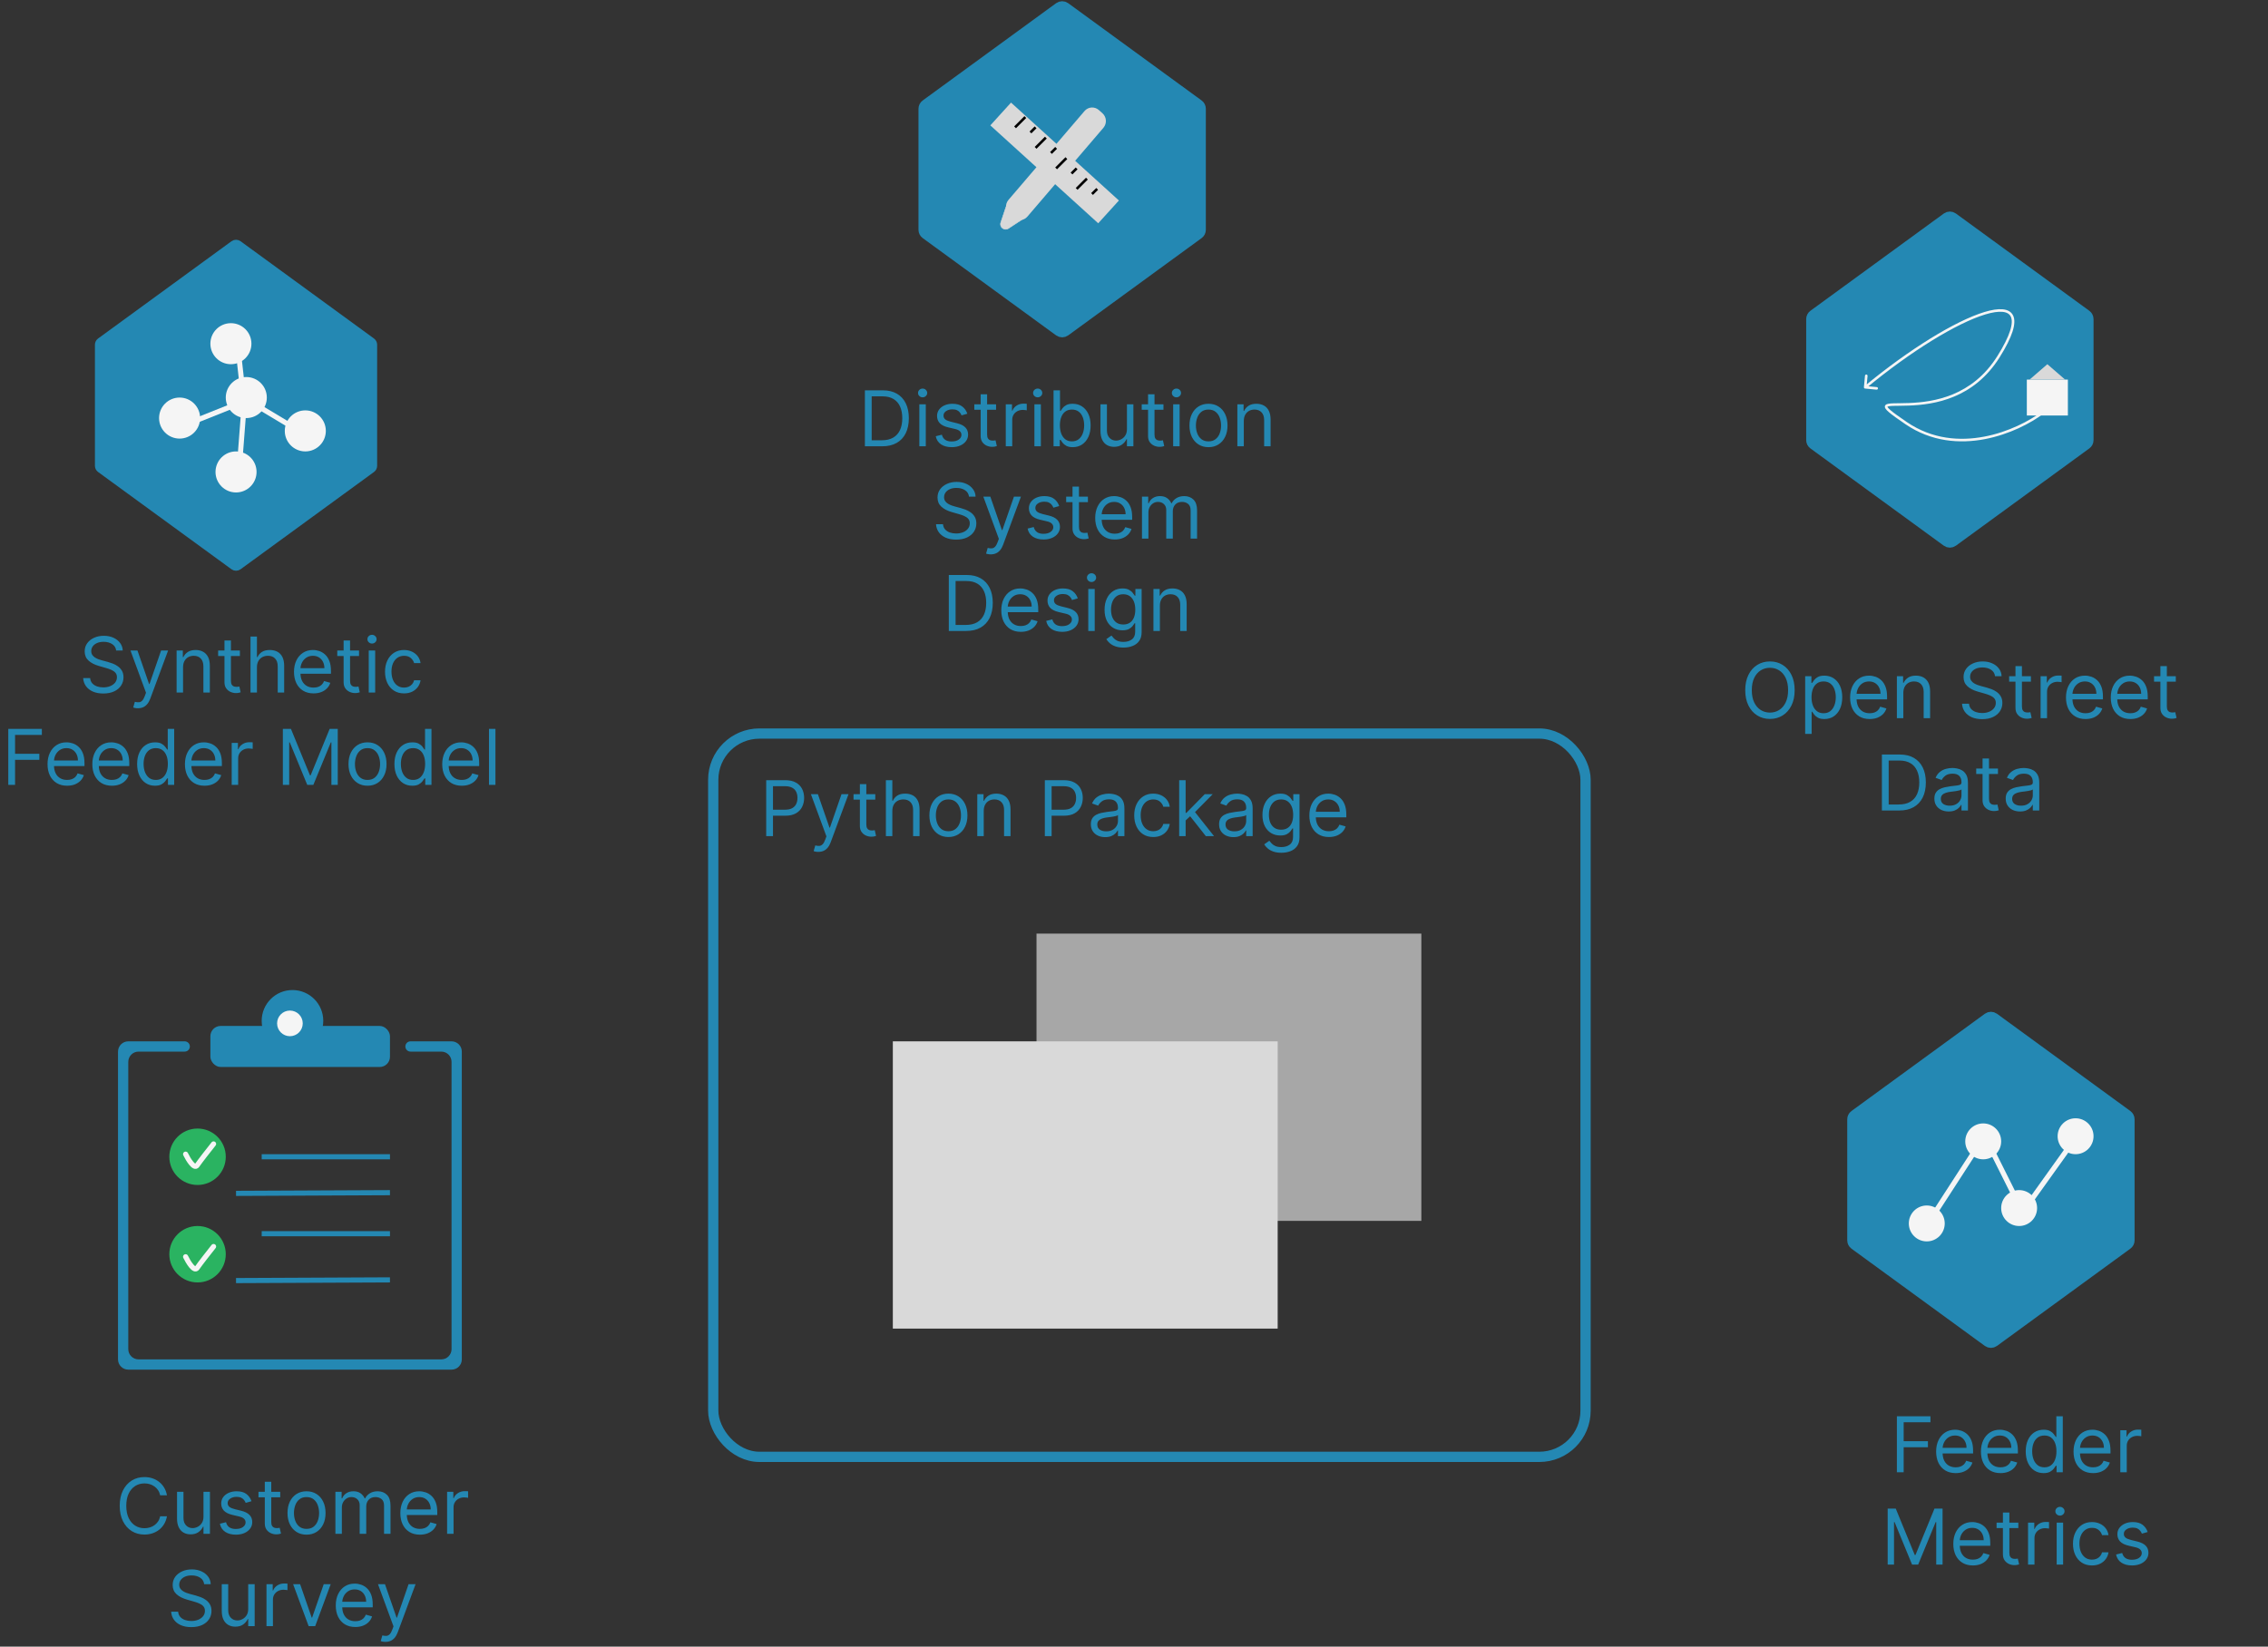 <svg width="442" height="321" viewBox="0 0 442 321" fill="none" xmlns="http://www.w3.org/2000/svg">
<rect x="0" y="0" width="442" height="321" fill="#333333" stroke="none"/>
<rect x="139" y="143" width="170" height="141" rx="9" stroke="#2488B3" stroke-width="2"/>
<path d="M149.321 163V152.091H153.007C153.863 152.091 154.563 152.245 155.106 152.554C155.653 152.86 156.058 153.273 156.32 153.795C156.583 154.317 156.714 154.9 156.714 155.543C156.714 156.185 156.583 156.77 156.32 157.295C156.061 157.821 155.66 158.24 155.116 158.552C154.573 158.861 153.877 159.016 153.028 159.016H150.386V157.844H152.986C153.572 157.844 154.042 157.743 154.397 157.54C154.752 157.338 155.01 157.064 155.17 156.72C155.333 156.372 155.415 155.979 155.415 155.543C155.415 155.106 155.333 154.715 155.17 154.371C155.01 154.026 154.751 153.756 154.392 153.561C154.033 153.362 153.558 153.263 152.964 153.263H150.642V163H149.321ZM159.482 166.068C159.269 166.068 159.079 166.05 158.912 166.015C158.745 165.983 158.629 165.951 158.566 165.919L158.885 164.811C159.191 164.889 159.46 164.918 159.695 164.896C159.929 164.875 160.137 164.77 160.318 164.582C160.503 164.397 160.671 164.097 160.824 163.682L161.058 163.043L158.033 154.818H159.396L161.655 161.338H161.74L163.999 154.818H165.362L161.889 164.193C161.733 164.616 161.54 164.966 161.309 165.243C161.078 165.523 160.81 165.731 160.504 165.866C160.203 166.001 159.862 166.068 159.482 166.068ZM170.58 154.818V155.884H166.34V154.818H170.58ZM167.576 152.858H168.833V160.656C168.833 161.011 168.884 161.278 168.987 161.455C169.094 161.629 169.229 161.746 169.392 161.807C169.559 161.864 169.735 161.892 169.919 161.892C170.058 161.892 170.172 161.885 170.26 161.871C170.349 161.853 170.42 161.839 170.473 161.828L170.729 162.957C170.644 162.989 170.525 163.021 170.372 163.053C170.219 163.089 170.026 163.107 169.792 163.107C169.436 163.107 169.088 163.03 168.748 162.877C168.41 162.725 168.13 162.492 167.906 162.18C167.686 161.867 167.576 161.473 167.576 160.997V152.858ZM173.904 158.078V163H172.647V152.091H173.904V156.097H174.01C174.202 155.674 174.49 155.338 174.873 155.09C175.26 154.838 175.775 154.712 176.418 154.712C176.975 154.712 177.464 154.824 177.883 155.047C178.302 155.267 178.627 155.607 178.858 156.065C179.092 156.519 179.209 157.098 179.209 157.801V163H177.952V157.886C177.952 157.237 177.783 156.734 177.446 156.379C177.112 156.02 176.649 155.841 176.056 155.841C175.644 155.841 175.275 155.928 174.948 156.102C174.625 156.276 174.369 156.53 174.181 156.864C173.996 157.197 173.904 157.602 173.904 158.078ZM184.833 163.17C184.094 163.17 183.446 162.995 182.889 162.643C182.335 162.292 181.901 161.8 181.589 161.168C181.28 160.536 181.125 159.797 181.125 158.952C181.125 158.099 181.28 157.355 181.589 156.72C181.901 156.084 182.335 155.591 182.889 155.239C183.446 154.887 184.094 154.712 184.833 154.712C185.571 154.712 186.218 154.887 186.772 155.239C187.329 155.591 187.763 156.084 188.071 156.72C188.384 157.355 188.54 158.099 188.54 158.952C188.54 159.797 188.384 160.536 188.071 161.168C187.763 161.8 187.329 162.292 186.772 162.643C186.218 162.995 185.571 163.17 184.833 163.17ZM184.833 162.041C185.394 162.041 185.856 161.897 186.218 161.61C186.58 161.322 186.848 160.944 187.022 160.475C187.196 160.006 187.283 159.499 187.283 158.952C187.283 158.405 187.196 157.895 187.022 157.423C186.848 156.951 186.58 156.569 186.218 156.278C185.856 155.987 185.394 155.841 184.833 155.841C184.272 155.841 183.81 155.987 183.448 156.278C183.086 156.569 182.818 156.951 182.644 157.423C182.47 157.895 182.383 158.405 182.383 158.952C182.383 159.499 182.47 160.006 182.644 160.475C182.818 160.944 183.086 161.322 183.448 161.61C183.81 161.897 184.272 162.041 184.833 162.041ZM191.716 158.078V163H190.459V154.818H191.674V156.097H191.78C191.972 155.681 192.263 155.347 192.654 155.095C193.044 154.839 193.549 154.712 194.167 154.712C194.721 154.712 195.205 154.825 195.621 155.053C196.036 155.276 196.359 155.617 196.59 156.075C196.821 156.53 196.936 157.105 196.936 157.801V163H195.679V157.886C195.679 157.244 195.512 156.743 195.179 156.384C194.845 156.022 194.387 155.841 193.804 155.841C193.403 155.841 193.044 155.928 192.728 156.102C192.416 156.276 192.169 156.53 191.988 156.864C191.807 157.197 191.716 157.602 191.716 158.078ZM203.623 163V152.091H207.309C208.165 152.091 208.864 152.245 209.408 152.554C209.954 152.86 210.359 153.273 210.622 153.795C210.885 154.317 211.016 154.9 211.016 155.543C211.016 156.185 210.885 156.77 210.622 157.295C210.363 157.821 209.962 158.24 209.418 158.552C208.875 158.861 208.179 159.016 207.33 159.016H204.688V157.844H207.288C207.873 157.844 208.344 157.743 208.699 157.54C209.054 157.338 209.312 157.064 209.472 156.72C209.635 156.372 209.717 155.979 209.717 155.543C209.717 155.106 209.635 154.715 209.472 154.371C209.312 154.026 209.052 153.756 208.694 153.561C208.335 153.362 207.859 153.263 207.266 153.263H204.944V163H203.623ZM215.381 163.192C214.863 163.192 214.392 163.094 213.97 162.899C213.547 162.7 213.212 162.414 212.963 162.041C212.715 161.665 212.59 161.21 212.59 160.678C212.59 160.209 212.683 159.829 212.867 159.538C213.052 159.243 213.299 159.012 213.608 158.845C213.917 158.678 214.258 158.554 214.63 158.472C215.007 158.387 215.385 158.32 215.765 158.27C216.262 158.206 216.665 158.158 216.974 158.126C217.287 158.091 217.514 158.032 217.656 157.95C217.802 157.869 217.874 157.727 217.874 157.524V157.482C217.874 156.956 217.731 156.548 217.443 156.256C217.159 155.965 216.727 155.82 216.149 155.82C215.548 155.82 215.078 155.951 214.737 156.214C214.396 156.477 214.156 156.757 214.018 157.055L212.825 156.629C213.038 156.132 213.322 155.745 213.677 155.468C214.036 155.187 214.426 154.992 214.849 154.882C215.275 154.768 215.694 154.712 216.106 154.712C216.369 154.712 216.671 154.744 217.011 154.808C217.356 154.868 217.688 154.994 218.008 155.186C218.331 155.377 218.599 155.667 218.812 156.054C219.025 156.441 219.131 156.96 219.131 157.609V163H217.874V161.892H217.81C217.725 162.07 217.583 162.26 217.384 162.462C217.185 162.664 216.921 162.837 216.591 162.979C216.26 163.121 215.857 163.192 215.381 163.192ZM215.573 162.062C216.07 162.062 216.489 161.965 216.83 161.77C217.175 161.574 217.434 161.322 217.608 161.013C217.786 160.704 217.874 160.379 217.874 160.038V158.888C217.821 158.952 217.704 159.01 217.523 159.064C217.345 159.113 217.139 159.158 216.905 159.197C216.674 159.232 216.449 159.264 216.228 159.293C216.012 159.317 215.836 159.339 215.701 159.357C215.374 159.399 215.069 159.468 214.785 159.564C214.504 159.657 214.277 159.797 214.103 159.985C213.933 160.17 213.847 160.422 213.847 160.741C213.847 161.178 214.009 161.509 214.332 161.732C214.659 161.952 215.073 162.062 215.573 162.062ZM224.75 163.17C223.983 163.17 223.322 162.989 222.768 162.627C222.214 162.265 221.788 161.766 221.49 161.13C221.192 160.495 221.042 159.768 221.042 158.952C221.042 158.121 221.195 157.387 221.501 156.752C221.809 156.113 222.239 155.614 222.79 155.255C223.344 154.893 223.99 154.712 224.729 154.712C225.304 154.712 225.822 154.818 226.284 155.031C226.746 155.244 227.124 155.543 227.419 155.926C227.713 156.31 227.896 156.757 227.967 157.268H226.71C226.614 156.896 226.401 156.565 226.071 156.278C225.744 155.987 225.304 155.841 224.75 155.841C224.26 155.841 223.83 155.969 223.461 156.224C223.095 156.477 222.809 156.833 222.603 157.295C222.401 157.753 222.3 158.291 222.3 158.909C222.3 159.541 222.399 160.092 222.598 160.56C222.8 161.029 223.084 161.393 223.45 161.652C223.819 161.912 224.253 162.041 224.75 162.041C225.077 162.041 225.373 161.984 225.639 161.871C225.906 161.757 226.131 161.594 226.316 161.381C226.501 161.168 226.632 160.912 226.71 160.614H227.967C227.896 161.097 227.72 161.532 227.44 161.919C227.163 162.302 226.795 162.608 226.337 162.835C225.883 163.059 225.354 163.17 224.75 163.17ZM230.977 160.017L230.955 158.462H231.211L234.791 154.818H236.346L232.532 158.675H232.426L230.977 160.017ZM229.805 163V152.091H231.062V163H229.805ZM235.004 163L231.808 158.952L232.703 158.078L236.602 163H235.004ZM240.372 163.192C239.853 163.192 239.383 163.094 238.96 162.899C238.538 162.7 238.202 162.414 237.953 162.041C237.705 161.665 237.581 161.21 237.581 160.678C237.581 160.209 237.673 159.829 237.858 159.538C238.042 159.243 238.289 159.012 238.598 158.845C238.907 158.678 239.248 158.554 239.621 158.472C239.997 158.387 240.375 158.32 240.755 158.27C241.252 158.206 241.655 158.158 241.964 158.126C242.277 158.091 242.504 158.032 242.646 157.95C242.792 157.869 242.865 157.727 242.865 157.524V157.482C242.865 156.956 242.721 156.548 242.433 156.256C242.149 155.965 241.718 155.82 241.139 155.82C240.539 155.82 240.068 155.951 239.727 156.214C239.386 156.477 239.147 156.757 239.008 157.055L237.815 156.629C238.028 156.132 238.312 155.745 238.667 155.468C239.026 155.187 239.416 154.992 239.839 154.882C240.265 154.768 240.684 154.712 241.096 154.712C241.359 154.712 241.661 154.744 242.002 154.808C242.346 154.868 242.678 154.994 242.998 155.186C243.321 155.377 243.589 155.667 243.802 156.054C244.015 156.441 244.122 156.96 244.122 157.609V163H242.865V161.892H242.801C242.715 162.07 242.573 162.26 242.375 162.462C242.176 162.664 241.911 162.837 241.581 162.979C241.251 163.121 240.848 163.192 240.372 163.192ZM240.563 162.062C241.061 162.062 241.48 161.965 241.821 161.77C242.165 161.574 242.424 161.322 242.598 161.013C242.776 160.704 242.865 160.379 242.865 160.038V158.888C242.811 158.952 242.694 159.01 242.513 159.064C242.335 159.113 242.13 159.158 241.895 159.197C241.664 159.232 241.439 159.264 241.219 159.293C241.002 159.317 240.826 159.339 240.691 159.357C240.365 159.399 240.059 159.468 239.775 159.564C239.495 159.657 239.267 159.797 239.093 159.985C238.923 160.17 238.838 160.422 238.838 160.741C238.838 161.178 238.999 161.509 239.322 161.732C239.649 161.952 240.063 162.062 240.563 162.062ZM249.719 166.239C249.112 166.239 248.589 166.161 248.153 166.004C247.716 165.852 247.352 165.649 247.061 165.397C246.773 165.148 246.544 164.882 246.374 164.598L247.375 163.895C247.489 164.044 247.632 164.214 247.806 164.406C247.98 164.602 248.218 164.77 248.52 164.912C248.826 165.058 249.225 165.131 249.719 165.131C250.379 165.131 250.924 164.971 251.354 164.651C251.784 164.332 251.999 163.831 251.999 163.149V161.487H251.892C251.8 161.636 251.668 161.821 251.498 162.041C251.331 162.258 251.089 162.451 250.773 162.622C250.461 162.789 250.038 162.872 249.506 162.872C248.845 162.872 248.252 162.716 247.727 162.403C247.205 162.091 246.791 161.636 246.485 161.04C246.184 160.443 246.033 159.719 246.033 158.866C246.033 158.028 246.18 157.299 246.475 156.677C246.77 156.052 247.18 155.569 247.705 155.228C248.231 154.884 248.838 154.712 249.527 154.712C250.06 154.712 250.482 154.8 250.795 154.978C251.111 155.152 251.352 155.351 251.519 155.575C251.69 155.795 251.821 155.976 251.913 156.118H252.041V154.818H253.256V163.234C253.256 163.938 253.096 164.509 252.776 164.95C252.46 165.393 252.034 165.718 251.498 165.924C250.965 166.134 250.372 166.239 249.719 166.239ZM249.676 161.743C250.18 161.743 250.607 161.627 250.955 161.397C251.303 161.166 251.567 160.834 251.748 160.401C251.929 159.967 252.02 159.449 252.02 158.845C252.02 158.256 251.931 157.735 251.754 157.284C251.576 156.833 251.313 156.48 250.965 156.224C250.617 155.969 250.188 155.841 249.676 155.841C249.143 155.841 248.7 155.976 248.344 156.246C247.993 156.516 247.728 156.878 247.551 157.332C247.377 157.787 247.29 158.291 247.29 158.845C247.29 159.413 247.379 159.916 247.556 160.353C247.737 160.786 248.004 161.127 248.355 161.375C248.71 161.62 249.151 161.743 249.676 161.743ZM258.987 163.17C258.199 163.17 257.519 162.996 256.947 162.648C256.379 162.297 255.94 161.807 255.631 161.178C255.326 160.546 255.173 159.811 255.173 158.973C255.173 158.135 255.326 157.396 255.631 156.757C255.94 156.114 256.37 155.614 256.92 155.255C257.474 154.893 258.121 154.712 258.859 154.712C259.286 154.712 259.706 154.783 260.122 154.925C260.537 155.067 260.915 155.298 261.256 155.617C261.597 155.933 261.869 156.352 262.071 156.874C262.274 157.396 262.375 158.039 262.375 158.803V159.335H256.068V158.249H261.097C261.097 157.787 261.004 157.375 260.82 157.013C260.638 156.651 260.379 156.365 260.042 156.155C259.708 155.946 259.314 155.841 258.859 155.841C258.359 155.841 257.925 155.965 257.56 156.214C257.197 156.459 256.919 156.778 256.723 157.173C256.528 157.567 256.43 157.989 256.43 158.44V159.165C256.43 159.783 256.537 160.306 256.75 160.736C256.967 161.162 257.267 161.487 257.65 161.711C258.034 161.931 258.479 162.041 258.987 162.041C259.317 162.041 259.616 161.995 259.882 161.903C260.152 161.807 260.385 161.665 260.58 161.477C260.775 161.285 260.926 161.047 261.033 160.763L262.247 161.104C262.119 161.516 261.904 161.878 261.603 162.19C261.301 162.499 260.928 162.741 260.484 162.915C260.04 163.085 259.541 163.17 258.987 163.17Z" fill="#2488B3"/>
<path d="M45.411 47.43L19.411 66.393C19.153 66.581 19 66.881 19 67.201V90.799C19 91.119 19.153 91.419 19.411 91.607L45.411 110.57C45.762 110.826 46.238 110.826 46.589 110.57L72.589 91.607C72.847 91.419 73 91.119 73 90.799V67.201C73 66.881 72.847 66.581 72.589 66.393L46.589 47.43C46.238 47.174 45.762 47.174 45.411 47.43Z" fill="#2488B3" stroke="#2488B3"/>
<path d="M22.64 126.818C22.576 126.278 22.316 125.859 21.862 125.561C21.407 125.263 20.85 125.114 20.189 125.114C19.706 125.114 19.284 125.192 18.921 125.348C18.563 125.504 18.282 125.719 18.08 125.993C17.881 126.266 17.782 126.577 17.782 126.925C17.782 127.216 17.851 127.466 17.989 127.676C18.131 127.882 18.312 128.054 18.533 128.192C18.753 128.327 18.984 128.439 19.225 128.528C19.466 128.613 19.689 128.683 19.891 128.736L20.999 129.034C21.283 129.109 21.599 129.212 21.947 129.343C22.299 129.474 22.634 129.654 22.954 129.881C23.277 130.105 23.543 130.392 23.753 130.744C23.962 131.096 24.067 131.527 24.067 132.038C24.067 132.628 23.913 133.161 23.604 133.636C23.298 134.112 22.851 134.49 22.261 134.771C21.675 135.051 20.963 135.192 20.125 135.192C19.344 135.192 18.668 135.066 18.096 134.814C17.528 134.561 17.08 134.21 16.753 133.759C16.43 133.308 16.247 132.784 16.205 132.188H17.568C17.604 132.599 17.742 132.94 17.984 133.21C18.229 133.477 18.538 133.675 18.911 133.807C19.287 133.935 19.692 133.999 20.125 133.999C20.63 133.999 21.082 133.917 21.484 133.754C21.885 133.587 22.203 133.356 22.437 133.061C22.671 132.763 22.789 132.415 22.789 132.017C22.789 131.655 22.687 131.36 22.485 131.133C22.283 130.906 22.016 130.721 21.686 130.579C21.356 130.437 20.999 130.312 20.615 130.206L19.273 129.822C18.421 129.577 17.746 129.228 17.249 128.773C16.752 128.319 16.503 127.724 16.503 126.989C16.503 126.378 16.668 125.845 16.998 125.391C17.332 124.933 17.78 124.577 18.341 124.325C18.905 124.07 19.536 123.942 20.232 123.942C20.935 123.942 21.56 124.068 22.107 124.32C22.654 124.569 23.087 124.909 23.407 125.343C23.73 125.776 23.9 126.268 23.918 126.818H22.64ZM26.878 138.068C26.665 138.068 26.475 138.05 26.308 138.015C26.141 137.983 26.026 137.951 25.962 137.919L26.282 136.811C26.587 136.889 26.857 136.918 27.091 136.896C27.326 136.875 27.533 136.77 27.715 136.582C27.899 136.397 28.068 136.097 28.221 135.682L28.455 135.043L25.429 126.818H26.793L29.052 133.338H29.137L31.395 126.818H32.759L29.286 136.193C29.13 136.616 28.936 136.966 28.705 137.243C28.474 137.523 28.206 137.731 27.901 137.866C27.599 138.001 27.258 138.068 26.878 138.068ZM35.675 130.078V135H34.418V126.818H35.633V128.097H35.739C35.931 127.681 36.222 127.347 36.613 127.095C37.003 126.839 37.508 126.712 38.126 126.712C38.679 126.712 39.164 126.825 39.58 127.053C39.995 127.276 40.318 127.617 40.549 128.075C40.78 128.53 40.895 129.105 40.895 129.801V135H39.638V129.886C39.638 129.244 39.471 128.743 39.138 128.384C38.804 128.022 38.346 127.841 37.763 127.841C37.362 127.841 37.003 127.928 36.687 128.102C36.375 128.276 36.128 128.53 35.947 128.864C35.766 129.197 35.675 129.602 35.675 130.078ZM46.751 126.818V127.884H42.511V126.818H46.751ZM43.746 124.858H45.004V132.656C45.004 133.011 45.055 133.278 45.158 133.455C45.265 133.629 45.4 133.746 45.563 133.807C45.73 133.864 45.906 133.892 46.09 133.892C46.229 133.892 46.342 133.885 46.431 133.871C46.52 133.853 46.591 133.839 46.644 133.828L46.9 134.957C46.815 134.989 46.696 135.021 46.543 135.053C46.39 135.089 46.197 135.107 45.962 135.107C45.607 135.107 45.259 135.03 44.918 134.877C44.581 134.725 44.3 134.492 44.077 134.18C43.857 133.867 43.746 133.473 43.746 132.997V124.858ZM50.075 130.078V135H48.818V124.091H50.075V128.097H50.181C50.373 127.674 50.661 127.338 51.044 127.09C51.431 126.838 51.946 126.712 52.589 126.712C53.146 126.712 53.635 126.824 54.054 127.047C54.473 127.267 54.798 127.607 55.029 128.065C55.263 128.519 55.38 129.098 55.38 129.801V135H54.123V129.886C54.123 129.237 53.954 128.734 53.617 128.379C53.283 128.02 52.82 127.841 52.227 127.841C51.815 127.841 51.445 127.928 51.119 128.102C50.795 128.276 50.54 128.53 50.352 128.864C50.167 129.197 50.075 129.602 50.075 130.078ZM61.11 135.17C60.322 135.17 59.642 134.996 59.07 134.648C58.502 134.297 58.063 133.807 57.754 133.178C57.449 132.546 57.296 131.811 57.296 130.973C57.296 130.135 57.449 129.396 57.754 128.757C58.063 128.114 58.493 127.614 59.044 127.255C59.597 126.893 60.244 126.712 60.982 126.712C61.409 126.712 61.829 126.783 62.245 126.925C62.66 127.067 63.038 127.298 63.379 127.617C63.72 127.933 63.992 128.352 64.194 128.874C64.397 129.396 64.498 130.039 64.498 130.803V131.335H58.191V130.249H63.22C63.22 129.787 63.127 129.375 62.943 129.013C62.761 128.651 62.502 128.365 62.165 128.155C61.831 127.946 61.437 127.841 60.982 127.841C60.482 127.841 60.048 127.965 59.683 128.214C59.321 128.459 59.042 128.778 58.846 129.173C58.651 129.567 58.553 129.989 58.553 130.44V131.165C58.553 131.783 58.66 132.306 58.873 132.736C59.09 133.162 59.39 133.487 59.773 133.711C60.157 133.931 60.602 134.041 61.11 134.041C61.441 134.041 61.739 133.995 62.005 133.903C62.275 133.807 62.508 133.665 62.703 133.477C62.898 133.285 63.049 133.047 63.156 132.763L64.37 133.104C64.242 133.516 64.028 133.878 63.726 134.19C63.424 134.499 63.051 134.741 62.607 134.915C62.163 135.085 61.664 135.17 61.11 135.17ZM69.969 126.818V127.884H65.728V126.818H69.969ZM66.964 124.858H68.221V132.656C68.221 133.011 68.273 133.278 68.376 133.455C68.482 133.629 68.617 133.746 68.781 133.807C68.948 133.864 69.123 133.892 69.308 133.892C69.447 133.892 69.56 133.885 69.649 133.871C69.738 133.853 69.809 133.839 69.862 133.828L70.118 134.957C70.032 134.989 69.913 135.021 69.761 135.053C69.608 135.089 69.415 135.107 69.18 135.107C68.825 135.107 68.477 135.03 68.136 134.877C67.799 134.725 67.518 134.492 67.295 134.18C67.074 133.867 66.964 133.473 66.964 132.997V124.858ZM71.86 135V126.818H73.117V135H71.86ZM72.499 125.455C72.254 125.455 72.042 125.371 71.865 125.204C71.691 125.037 71.604 124.837 71.604 124.602C71.604 124.368 71.691 124.167 71.865 124C72.042 123.833 72.254 123.75 72.499 123.75C72.744 123.75 72.953 123.833 73.127 124C73.305 124.167 73.394 124.368 73.394 124.602C73.394 124.837 73.305 125.037 73.127 125.204C72.953 125.371 72.744 125.455 72.499 125.455ZM78.743 135.17C77.976 135.17 77.315 134.989 76.761 134.627C76.207 134.265 75.781 133.766 75.483 133.13C75.185 132.495 75.036 131.768 75.036 130.952C75.036 130.121 75.188 129.387 75.494 128.752C75.803 128.113 76.232 127.614 76.783 127.255C77.337 126.893 77.983 126.712 78.722 126.712C79.297 126.712 79.815 126.818 80.277 127.031C80.739 127.244 81.117 127.543 81.412 127.926C81.706 128.31 81.889 128.757 81.96 129.268H80.703C80.607 128.896 80.394 128.565 80.064 128.278C79.737 127.987 79.297 127.841 78.743 127.841C78.253 127.841 77.823 127.969 77.454 128.224C77.088 128.477 76.802 128.833 76.596 129.295C76.394 129.753 76.293 130.291 76.293 130.909C76.293 131.541 76.392 132.092 76.591 132.56C76.793 133.029 77.078 133.393 77.443 133.652C77.813 133.912 78.246 134.041 78.743 134.041C79.07 134.041 79.366 133.984 79.632 133.871C79.899 133.757 80.124 133.594 80.309 133.381C80.494 133.168 80.625 132.912 80.703 132.614H81.96C81.889 133.097 81.713 133.532 81.433 133.919C81.156 134.302 80.788 134.608 80.33 134.835C79.876 135.059 79.347 135.17 78.743 135.17ZM1.615 153V142.091H8.156V143.263H2.936V146.949H7.666V148.121H2.936V153H1.615ZM13.078 153.17C12.29 153.17 11.61 152.996 11.038 152.648C10.47 152.297 10.031 151.807 9.722 151.178C9.417 150.546 9.264 149.811 9.264 148.973C9.264 148.135 9.417 147.396 9.722 146.757C10.031 146.114 10.461 145.614 11.011 145.255C11.565 144.893 12.212 144.712 12.95 144.712C13.376 144.712 13.797 144.783 14.213 144.925C14.628 145.067 15.006 145.298 15.347 145.617C15.688 145.933 15.96 146.352 16.162 146.874C16.365 147.396 16.466 148.039 16.466 148.803V149.335H10.159V148.249H15.187C15.187 147.787 15.095 147.375 14.91 147.013C14.729 146.651 14.47 146.365 14.133 146.155C13.799 145.946 13.405 145.841 12.95 145.841C12.45 145.841 12.016 145.965 11.65 146.214C11.288 146.459 11.009 146.778 10.814 147.173C10.619 147.567 10.521 147.989 10.521 148.44V149.165C10.521 149.783 10.628 150.306 10.841 150.736C11.057 151.162 11.357 151.487 11.741 151.711C12.125 151.931 12.57 152.041 13.078 152.041C13.408 152.041 13.707 151.995 13.973 151.903C14.243 151.807 14.475 151.665 14.671 151.477C14.866 151.285 15.017 151.047 15.123 150.763L16.338 151.104C16.21 151.516 15.995 151.878 15.693 152.19C15.392 152.499 15.019 152.741 14.575 152.915C14.131 153.085 13.632 153.17 13.078 153.17ZM21.808 153.17C21.02 153.17 20.34 152.996 19.768 152.648C19.2 152.297 18.762 151.807 18.453 151.178C18.147 150.546 17.995 149.811 17.995 148.973C17.995 148.135 18.147 147.396 18.453 146.757C18.762 146.114 19.191 145.614 19.742 145.255C20.296 144.893 20.942 144.712 21.681 144.712C22.107 144.712 22.528 144.783 22.943 144.925C23.359 145.067 23.737 145.298 24.078 145.617C24.419 145.933 24.69 146.352 24.893 146.874C25.095 147.396 25.196 148.039 25.196 148.803V149.335H18.89V148.249H23.918C23.918 147.787 23.826 147.375 23.641 147.013C23.46 146.651 23.201 146.365 22.863 146.155C22.529 145.946 22.135 145.841 21.681 145.841C21.18 145.841 20.747 145.965 20.381 146.214C20.019 146.459 19.74 146.778 19.545 147.173C19.349 147.567 19.252 147.989 19.252 148.44V149.165C19.252 149.783 19.358 150.306 19.571 150.736C19.788 151.162 20.088 151.487 20.471 151.711C20.855 151.931 21.301 152.041 21.808 152.041C22.139 152.041 22.437 151.995 22.703 151.903C22.973 151.807 23.206 151.665 23.401 151.477C23.596 151.285 23.747 151.047 23.854 150.763L25.068 151.104C24.941 151.516 24.726 151.878 24.424 152.19C24.122 152.499 23.749 152.741 23.305 152.915C22.861 153.085 22.363 153.17 21.808 153.17ZM30.198 153.17C29.516 153.17 28.914 152.998 28.392 152.654C27.87 152.306 27.462 151.816 27.167 151.184C26.872 150.548 26.725 149.797 26.725 148.93C26.725 148.071 26.872 147.325 27.167 146.693C27.462 146.061 27.872 145.573 28.398 145.228C28.923 144.884 29.53 144.712 30.219 144.712C30.752 144.712 31.173 144.8 31.482 144.978C31.794 145.152 32.032 145.351 32.196 145.575C32.362 145.795 32.492 145.976 32.584 146.118H32.691V142.091H33.948V153H32.734V151.743H32.584C32.492 151.892 32.361 152.08 32.19 152.308C32.02 152.531 31.776 152.732 31.46 152.909C31.144 153.083 30.724 153.17 30.198 153.17ZM30.369 152.041C30.873 152.041 31.299 151.91 31.647 151.647C31.995 151.381 32.26 151.013 32.441 150.544C32.622 150.072 32.712 149.527 32.712 148.909C32.712 148.298 32.623 147.764 32.446 147.306C32.268 146.844 32.006 146.485 31.658 146.23C31.31 145.971 30.88 145.841 30.369 145.841C29.836 145.841 29.392 145.978 29.037 146.251C28.685 146.521 28.421 146.888 28.243 147.354C28.069 147.815 27.982 148.334 27.982 148.909C27.982 149.491 28.071 150.021 28.248 150.496C28.43 150.969 28.696 151.345 29.047 151.626C29.403 151.903 29.843 152.041 30.369 152.041ZM39.855 153.17C39.067 153.17 38.387 152.996 37.815 152.648C37.247 152.297 36.809 151.807 36.5 151.178C36.194 150.546 36.041 149.811 36.041 148.973C36.041 148.135 36.194 147.396 36.5 146.757C36.809 146.114 37.238 145.614 37.789 145.255C38.343 144.893 38.989 144.712 39.727 144.712C40.154 144.712 40.575 144.783 40.99 144.925C41.406 145.067 41.784 145.298 42.125 145.617C42.465 145.933 42.737 146.352 42.94 146.874C43.142 147.396 43.243 148.039 43.243 148.803V149.335H36.936V148.249H41.965C41.965 147.787 41.872 147.375 41.688 147.013C41.507 146.651 41.247 146.365 40.91 146.155C40.576 145.946 40.182 145.841 39.727 145.841C39.227 145.841 38.794 145.965 38.428 146.214C38.066 146.459 37.787 146.778 37.592 147.173C37.396 147.567 37.299 147.989 37.299 148.44V149.165C37.299 149.783 37.405 150.306 37.618 150.736C37.835 151.162 38.135 151.487 38.518 151.711C38.902 151.931 39.348 152.041 39.855 152.041C40.186 152.041 40.484 151.995 40.75 151.903C41.02 151.807 41.253 151.665 41.448 151.477C41.643 151.285 41.794 151.047 41.901 150.763L43.115 151.104C42.987 151.516 42.773 151.878 42.471 152.19C42.169 152.499 41.796 152.741 41.352 152.915C40.908 153.085 40.409 153.17 39.855 153.17ZM45.156 153V144.818H46.37V146.054H46.455C46.604 145.649 46.874 145.321 47.265 145.069C47.656 144.816 48.096 144.69 48.586 144.69C48.678 144.69 48.794 144.692 48.932 144.696C49.071 144.699 49.175 144.705 49.246 144.712V145.99C49.204 145.979 49.106 145.963 48.953 145.942C48.804 145.917 48.646 145.905 48.479 145.905C48.082 145.905 47.727 145.988 47.414 146.155C47.105 146.319 46.86 146.546 46.679 146.837C46.501 147.125 46.413 147.453 46.413 147.822V153H45.156ZM55.126 142.091H56.702L60.41 151.146H60.538L64.245 142.091H65.822V153H64.586V144.712H64.479L61.07 153H59.877L56.468 144.712H56.361V153H55.126V142.091ZM71.624 153.17C70.885 153.17 70.237 152.995 69.68 152.643C69.126 152.292 68.692 151.8 68.38 151.168C68.071 150.536 67.916 149.797 67.916 148.952C67.916 148.099 68.071 147.355 68.38 146.72C68.692 146.084 69.126 145.591 69.68 145.239C70.237 144.887 70.885 144.712 71.624 144.712C72.362 144.712 73.009 144.887 73.563 145.239C74.12 145.591 74.553 146.084 74.862 146.72C75.175 147.355 75.331 148.099 75.331 148.952C75.331 149.797 75.175 150.536 74.862 151.168C74.553 151.8 74.12 152.292 73.563 152.643C73.009 152.995 72.362 153.17 71.624 153.17ZM71.624 152.041C72.185 152.041 72.647 151.897 73.009 151.61C73.371 151.322 73.639 150.944 73.813 150.475C73.987 150.006 74.074 149.499 74.074 148.952C74.074 148.405 73.987 147.895 73.813 147.423C73.639 146.951 73.371 146.569 73.009 146.278C72.647 145.987 72.185 145.841 71.624 145.841C71.063 145.841 70.601 145.987 70.239 146.278C69.877 146.569 69.609 146.951 69.435 147.423C69.261 147.895 69.174 148.405 69.174 148.952C69.174 149.499 69.261 150.006 69.435 150.475C69.609 150.944 69.877 151.322 70.239 151.61C70.601 151.897 71.063 152.041 71.624 152.041ZM80.34 153.17C79.658 153.17 79.056 152.998 78.534 152.654C78.012 152.306 77.603 151.816 77.309 151.184C77.014 150.548 76.867 149.797 76.867 148.93C76.867 148.071 77.014 147.325 77.309 146.693C77.603 146.061 78.014 145.573 78.539 145.228C79.065 144.884 79.672 144.712 80.361 144.712C80.894 144.712 81.314 144.8 81.623 144.978C81.936 145.152 82.174 145.351 82.337 145.575C82.504 145.795 82.634 145.976 82.726 146.118H82.833V142.091H84.09V153H82.875V151.743H82.726C82.634 151.892 82.502 152.08 82.332 152.308C82.161 152.531 81.918 152.732 81.602 152.909C81.286 153.083 80.865 153.17 80.34 153.17ZM80.51 152.041C81.014 152.041 81.441 151.91 81.788 151.647C82.136 151.381 82.401 151.013 82.582 150.544C82.763 150.072 82.854 149.527 82.854 148.909C82.854 148.298 82.765 147.764 82.588 147.306C82.41 146.844 82.147 146.485 81.799 146.23C81.451 145.971 81.022 145.841 80.51 145.841C79.978 145.841 79.534 145.978 79.178 146.251C78.827 146.521 78.562 146.888 78.385 147.354C78.211 147.815 78.124 148.334 78.124 148.909C78.124 149.491 78.213 150.021 78.39 150.496C78.571 150.969 78.838 151.345 79.189 151.626C79.544 151.903 79.985 152.041 80.51 152.041ZM89.997 153.17C89.209 153.17 88.529 152.996 87.957 152.648C87.389 152.297 86.95 151.807 86.641 151.178C86.336 150.546 86.183 149.811 86.183 148.973C86.183 148.135 86.336 147.396 86.641 146.757C86.95 146.114 87.38 145.614 87.93 145.255C88.484 144.893 89.13 144.712 89.869 144.712C90.295 144.712 90.716 144.783 91.132 144.925C91.547 145.067 91.925 145.298 92.266 145.617C92.607 145.933 92.879 146.352 93.081 146.874C93.284 147.396 93.385 148.039 93.385 148.803V149.335H87.078V148.249H92.106C92.106 147.787 92.014 147.375 91.829 147.013C91.648 146.651 91.389 146.365 91.052 146.155C90.718 145.946 90.324 145.841 89.869 145.841C89.368 145.841 88.935 145.965 88.569 146.214C88.207 146.459 87.928 146.778 87.733 147.173C87.538 147.567 87.44 147.989 87.44 148.44V149.165C87.44 149.783 87.547 150.306 87.76 150.736C87.976 151.162 88.276 151.487 88.66 151.711C89.043 151.931 89.489 152.041 89.997 152.041C90.327 152.041 90.626 151.995 90.892 151.903C91.162 151.807 91.394 151.665 91.59 151.477C91.785 151.285 91.936 151.047 92.042 150.763L93.257 151.104C93.129 151.516 92.914 151.878 92.612 152.19C92.311 152.499 91.938 152.741 91.494 152.915C91.05 153.085 90.551 153.17 89.997 153.17ZM96.554 142.091V153H95.297V142.091H96.554Z" fill="#2488B3"/>
<path d="M349.752 134.545C349.752 135.696 349.544 136.69 349.129 137.528C348.713 138.366 348.143 139.013 347.419 139.467C346.695 139.922 345.867 140.149 344.937 140.149C344.006 140.149 343.179 139.922 342.455 139.467C341.73 139.013 341.16 138.366 340.745 137.528C340.329 136.69 340.121 135.696 340.121 134.545C340.121 133.395 340.329 132.401 340.745 131.562C341.16 130.724 341.73 130.078 342.455 129.624C343.179 129.169 344.006 128.942 344.937 128.942C345.867 128.942 346.695 129.169 347.419 129.624C348.143 130.078 348.713 130.724 349.129 131.562C349.544 132.401 349.752 133.395 349.752 134.545ZM348.474 134.545C348.474 133.601 348.316 132.804 348 132.154C347.687 131.504 347.263 131.012 346.727 130.678C346.194 130.344 345.597 130.178 344.937 130.178C344.276 130.178 343.678 130.344 343.142 130.678C342.609 131.012 342.185 131.504 341.869 132.154C341.556 132.804 341.4 133.601 341.4 134.545C341.4 135.49 341.556 136.287 341.869 136.937C342.185 137.587 342.609 138.079 343.142 138.413C343.678 138.746 344.276 138.913 344.937 138.913C345.597 138.913 346.194 138.746 346.727 138.413C347.263 138.079 347.687 137.587 348 136.937C348.316 136.287 348.474 135.49 348.474 134.545ZM351.803 143.068V131.818H353.017V133.118H353.167C353.259 132.976 353.387 132.795 353.55 132.575C353.717 132.351 353.955 132.152 354.264 131.978C354.576 131.8 354.999 131.712 355.532 131.712C356.221 131.712 356.828 131.884 357.353 132.228C357.879 132.573 358.289 133.061 358.584 133.693C358.879 134.325 359.026 135.071 359.026 135.93C359.026 136.797 358.879 137.548 358.584 138.184C358.289 138.816 357.881 139.306 357.359 139.654C356.837 139.998 356.235 140.17 355.553 140.17C355.027 140.17 354.607 140.083 354.29 139.909C353.974 139.732 353.731 139.531 353.561 139.308C353.39 139.08 353.259 138.892 353.167 138.743H353.06V143.068H351.803ZM353.039 135.909C353.039 136.527 353.129 137.072 353.31 137.544C353.491 138.013 353.756 138.381 354.104 138.647C354.452 138.91 354.878 139.041 355.382 139.041C355.908 139.041 356.347 138.903 356.698 138.626C357.053 138.345 357.32 137.969 357.497 137.496C357.678 137.021 357.769 136.491 357.769 135.909C357.769 135.334 357.68 134.815 357.502 134.354C357.328 133.888 357.064 133.521 356.709 133.251C356.357 132.978 355.915 132.841 355.382 132.841C354.871 132.841 354.441 132.971 354.093 133.23C353.745 133.485 353.483 133.844 353.305 134.306C353.127 134.764 353.039 135.298 353.039 135.909ZM364.374 140.17C363.586 140.17 362.906 139.996 362.334 139.648C361.766 139.297 361.327 138.807 361.018 138.178C360.713 137.546 360.56 136.811 360.56 135.973C360.56 135.135 360.713 134.396 361.018 133.757C361.327 133.114 361.757 132.614 362.307 132.255C362.861 131.893 363.507 131.712 364.246 131.712C364.672 131.712 365.093 131.783 365.509 131.925C365.924 132.067 366.302 132.298 366.643 132.617C366.984 132.933 367.256 133.352 367.458 133.874C367.661 134.396 367.762 135.039 367.762 135.803V136.335H361.455V135.249H366.483C366.483 134.787 366.391 134.375 366.206 134.013C366.025 133.651 365.766 133.365 365.429 133.155C365.095 132.946 364.701 132.841 364.246 132.841C363.745 132.841 363.312 132.965 362.946 133.214C362.584 133.459 362.305 133.778 362.11 134.173C361.915 134.567 361.817 134.989 361.817 135.44V136.165C361.817 136.783 361.924 137.306 362.137 137.736C362.353 138.162 362.653 138.487 363.037 138.711C363.42 138.931 363.866 139.041 364.374 139.041C364.704 139.041 365.002 138.995 365.269 138.903C365.539 138.807 365.771 138.665 365.967 138.477C366.162 138.285 366.313 138.047 366.419 137.763L367.634 138.104C367.506 138.516 367.291 138.878 366.989 139.19C366.688 139.499 366.315 139.741 365.871 139.915C365.427 140.085 364.928 140.17 364.374 140.17ZM370.931 135.078V140H369.674V131.818H370.888V133.097H370.995C371.187 132.681 371.478 132.347 371.869 132.095C372.259 131.839 372.763 131.712 373.381 131.712C373.935 131.712 374.42 131.825 374.836 132.053C375.251 132.276 375.574 132.617 375.805 133.075C376.036 133.53 376.151 134.105 376.151 134.801V140H374.894V134.886C374.894 134.244 374.727 133.743 374.393 133.384C374.06 133.022 373.602 132.841 373.019 132.841C372.618 132.841 372.259 132.928 371.943 133.102C371.631 133.276 371.384 133.53 371.203 133.864C371.022 134.197 370.931 134.602 370.931 135.078ZM388.804 131.818C388.74 131.278 388.48 130.859 388.026 130.561C387.571 130.263 387.014 130.114 386.353 130.114C385.87 130.114 385.448 130.192 385.085 130.348C384.727 130.504 384.446 130.719 384.244 130.993C384.045 131.266 383.946 131.577 383.946 131.925C383.946 132.216 384.015 132.466 384.153 132.676C384.295 132.882 384.476 133.054 384.697 133.192C384.917 133.327 385.148 133.439 385.389 133.528C385.631 133.613 385.853 133.683 386.055 133.736L387.163 134.034C387.447 134.109 387.763 134.212 388.111 134.343C388.463 134.474 388.798 134.654 389.118 134.881C389.441 135.105 389.707 135.392 389.917 135.744C390.126 136.096 390.231 136.527 390.231 137.038C390.231 137.628 390.077 138.161 389.768 138.636C389.462 139.112 389.015 139.49 388.425 139.771C387.839 140.051 387.127 140.192 386.289 140.192C385.508 140.192 384.832 140.066 384.26 139.814C383.692 139.561 383.244 139.21 382.918 138.759C382.594 138.308 382.411 137.784 382.369 137.188H383.733C383.768 137.599 383.907 137.94 384.148 138.21C384.393 138.477 384.702 138.675 385.075 138.807C385.451 138.935 385.856 138.999 386.289 138.999C386.794 138.999 387.246 138.917 387.648 138.754C388.049 138.587 388.367 138.356 388.601 138.061C388.835 137.763 388.953 137.415 388.953 137.017C388.953 136.655 388.851 136.36 388.649 136.133C388.447 135.906 388.18 135.721 387.85 135.579C387.52 135.437 387.163 135.312 386.779 135.206L385.437 134.822C384.585 134.577 383.91 134.228 383.413 133.773C382.916 133.319 382.667 132.724 382.667 131.989C382.667 131.378 382.832 130.845 383.163 130.391C383.496 129.933 383.944 129.577 384.505 129.325C385.07 129.07 385.7 128.942 386.396 128.942C387.099 128.942 387.724 129.068 388.271 129.32C388.818 129.569 389.251 129.909 389.571 130.343C389.894 130.776 390.064 131.268 390.082 131.818H388.804ZM395.791 131.818V132.884H391.551V131.818H395.791ZM392.787 129.858H394.044V137.656C394.044 138.011 394.095 138.278 394.198 138.455C394.305 138.629 394.44 138.746 394.603 138.807C394.77 138.864 394.946 138.892 395.13 138.892C395.269 138.892 395.382 138.885 395.471 138.871C395.56 138.853 395.631 138.839 395.684 138.828L395.94 139.957C395.855 139.989 395.736 140.021 395.583 140.053C395.43 140.089 395.237 140.107 395.002 140.107C394.647 140.107 394.299 140.03 393.958 139.877C393.621 139.725 393.341 139.492 393.117 139.18C392.897 138.867 392.787 138.473 392.787 137.997V129.858ZM397.682 140V131.818H398.896V133.054H398.982C399.131 132.649 399.401 132.321 399.791 132.069C400.182 131.816 400.622 131.69 401.112 131.69C401.205 131.69 401.32 131.692 401.458 131.696C401.597 131.699 401.702 131.705 401.773 131.712V132.99C401.73 132.979 401.632 132.963 401.48 132.942C401.331 132.917 401.173 132.905 401.006 132.905C400.608 132.905 400.253 132.988 399.94 133.155C399.631 133.319 399.386 133.546 399.205 133.837C399.028 134.125 398.939 134.453 398.939 134.822V140H397.682ZM406.444 140.17C405.656 140.17 404.976 139.996 404.404 139.648C403.836 139.297 403.397 138.807 403.088 138.178C402.783 137.546 402.63 136.811 402.63 135.973C402.63 135.135 402.783 134.396 403.088 133.757C403.397 133.114 403.827 132.614 404.377 132.255C404.931 131.893 405.578 131.712 406.316 131.712C406.743 131.712 407.163 131.783 407.579 131.925C407.994 132.067 408.373 132.298 408.713 132.617C409.054 132.933 409.326 133.352 409.528 133.874C409.731 134.396 409.832 135.039 409.832 135.803V136.335H403.525V135.249H408.554C408.554 134.787 408.461 134.375 408.277 134.013C408.096 133.651 407.836 133.365 407.499 133.155C407.165 132.946 406.771 132.841 406.316 132.841C405.816 132.841 405.382 132.965 405.017 133.214C404.654 133.459 404.376 133.778 404.18 134.173C403.985 134.567 403.887 134.989 403.887 135.44V136.165C403.887 136.783 403.994 137.306 404.207 137.736C404.424 138.162 404.724 138.487 405.107 138.711C405.491 138.931 405.936 139.041 406.444 139.041C406.775 139.041 407.073 138.995 407.339 138.903C407.609 138.807 407.842 138.665 408.037 138.477C408.232 138.285 408.383 138.047 408.49 137.763L409.704 138.104C409.576 138.516 409.362 138.878 409.06 139.19C408.758 139.499 408.385 139.741 407.941 139.915C407.497 140.085 406.998 140.17 406.444 140.17ZM415.175 140.17C414.386 140.17 413.706 139.996 413.135 139.648C412.566 139.297 412.128 138.807 411.819 138.178C411.513 137.546 411.361 136.811 411.361 135.973C411.361 135.135 411.513 134.396 411.819 133.757C412.128 133.114 412.558 132.614 413.108 132.255C413.662 131.893 414.308 131.712 415.047 131.712C415.473 131.712 415.894 131.783 416.309 131.925C416.725 132.067 417.103 132.298 417.444 132.617C417.785 132.933 418.056 133.352 418.259 133.874C418.461 134.396 418.562 135.039 418.562 135.803V136.335H412.256V135.249H417.284C417.284 134.787 417.192 134.375 417.007 134.013C416.826 133.651 416.567 133.365 416.229 133.155C415.896 132.946 415.501 132.841 415.047 132.841C414.546 132.841 414.113 132.965 413.747 133.214C413.385 133.459 413.106 133.778 412.911 134.173C412.716 134.567 412.618 134.989 412.618 135.44V136.165C412.618 136.783 412.724 137.306 412.938 137.736C413.154 138.162 413.454 138.487 413.838 138.711C414.221 138.931 414.667 139.041 415.175 139.041C415.505 139.041 415.803 138.995 416.07 138.903C416.339 138.807 416.572 138.665 416.767 138.477C416.963 138.285 417.114 138.047 417.22 137.763L418.435 138.104C418.307 138.516 418.092 138.878 417.79 139.19C417.488 139.499 417.115 139.741 416.672 139.915C416.228 140.085 415.729 140.17 415.175 140.17ZM424.033 131.818V132.884H419.793V131.818H424.033ZM421.029 129.858H422.286V137.656C422.286 138.011 422.337 138.278 422.44 138.455C422.547 138.629 422.682 138.746 422.845 138.807C423.012 138.864 423.188 138.892 423.373 138.892C423.511 138.892 423.625 138.885 423.713 138.871C423.802 138.853 423.873 138.839 423.926 138.828L424.182 139.957C424.097 139.989 423.978 140.021 423.825 140.053C423.673 140.089 423.479 140.107 423.245 140.107C422.89 140.107 422.542 140.03 422.201 139.877C421.863 139.725 421.583 139.492 421.359 139.18C421.139 138.867 421.029 138.473 421.029 137.997V129.858ZM370.12 158H366.754V147.091H370.269C371.328 147.091 372.233 147.309 372.986 147.746C373.739 148.179 374.316 148.803 374.717 149.616C375.118 150.425 375.319 151.395 375.319 152.524C375.319 153.661 375.117 154.639 374.712 155.459C374.307 156.276 373.717 156.904 372.943 157.345C372.169 157.782 371.228 158 370.12 158ZM368.075 156.828H370.035C370.937 156.828 371.684 156.654 372.277 156.306C372.87 155.958 373.313 155.463 373.604 154.82C373.895 154.177 374.041 153.412 374.041 152.524C374.041 151.643 373.897 150.885 373.609 150.25C373.321 149.61 372.892 149.12 372.32 148.779C371.748 148.435 371.036 148.263 370.184 148.263H368.075V156.828ZM379.772 158.192C379.254 158.192 378.783 158.094 378.361 157.899C377.938 157.7 377.602 157.414 377.354 157.041C377.105 156.665 376.981 156.21 376.981 155.678C376.981 155.209 377.073 154.829 377.258 154.538C377.443 154.243 377.689 154.012 377.998 153.845C378.307 153.678 378.648 153.554 379.021 153.472C379.397 153.387 379.776 153.32 380.156 153.27C380.653 153.206 381.056 153.158 381.365 153.126C381.677 153.091 381.905 153.032 382.047 152.95C382.192 152.869 382.265 152.727 382.265 152.524V152.482C382.265 151.956 382.121 151.548 381.834 151.256C381.549 150.965 381.118 150.82 380.539 150.82C379.939 150.82 379.468 150.951 379.128 151.214C378.787 151.477 378.547 151.757 378.408 152.055L377.215 151.629C377.428 151.132 377.712 150.745 378.068 150.468C378.426 150.187 378.817 149.992 379.239 149.882C379.666 149.768 380.085 149.712 380.497 149.712C380.759 149.712 381.061 149.744 381.402 149.808C381.747 149.868 382.079 149.994 382.398 150.186C382.721 150.377 382.989 150.667 383.203 151.054C383.416 151.441 383.522 151.96 383.522 152.609V158H382.265V156.892H382.201C382.116 157.07 381.974 157.26 381.775 157.462C381.576 157.664 381.312 157.837 380.981 157.979C380.651 158.121 380.248 158.192 379.772 158.192ZM379.964 157.062C380.461 157.062 380.88 156.965 381.221 156.77C381.565 156.574 381.825 156.322 381.999 156.013C382.176 155.704 382.265 155.379 382.265 155.038V153.888C382.212 153.952 382.095 154.01 381.913 154.064C381.736 154.113 381.53 154.158 381.296 154.197C381.065 154.232 380.839 154.264 380.619 154.293C380.402 154.317 380.227 154.339 380.092 154.357C379.765 154.399 379.46 154.468 379.176 154.564C378.895 154.657 378.668 154.797 378.494 154.985C378.323 155.17 378.238 155.422 378.238 155.741C378.238 156.178 378.4 156.509 378.723 156.732C379.049 156.952 379.463 157.062 379.964 157.062ZM389.375 149.818V150.884H385.135V149.818H389.375ZM386.371 147.858H387.628V155.656C387.628 156.011 387.679 156.278 387.782 156.455C387.889 156.629 388.024 156.746 388.187 156.807C388.354 156.864 388.53 156.892 388.714 156.892C388.853 156.892 388.966 156.885 389.055 156.871C389.144 156.853 389.215 156.839 389.268 156.828L389.524 157.957C389.439 157.989 389.32 158.021 389.167 158.053C389.014 158.089 388.821 158.107 388.586 158.107C388.231 158.107 387.883 158.03 387.542 157.877C387.205 157.725 386.925 157.492 386.701 157.18C386.481 156.867 386.371 156.473 386.371 155.997V147.858ZM393.673 158.192C393.155 158.192 392.684 158.094 392.262 157.899C391.839 157.7 391.504 157.414 391.255 157.041C391.007 156.665 390.882 156.21 390.882 155.678C390.882 155.209 390.975 154.829 391.159 154.538C391.344 154.243 391.591 154.012 391.9 153.845C392.209 153.678 392.55 153.554 392.922 153.472C393.299 153.387 393.677 153.32 394.057 153.27C394.554 153.206 394.957 153.158 395.266 153.126C395.579 153.091 395.806 153.032 395.948 152.95C396.094 152.869 396.166 152.727 396.166 152.524V152.482C396.166 151.956 396.023 151.548 395.735 151.256C395.451 150.965 395.019 150.82 394.441 150.82C393.84 150.82 393.37 150.951 393.029 151.214C392.688 151.477 392.448 151.757 392.31 152.055L391.117 151.629C391.33 151.132 391.614 150.745 391.969 150.468C392.328 150.187 392.718 149.992 393.141 149.882C393.567 149.768 393.986 149.712 394.398 149.712C394.661 149.712 394.963 149.744 395.303 149.808C395.648 149.868 395.98 149.994 396.3 150.186C396.623 150.377 396.891 150.667 397.104 151.054C397.317 151.441 397.423 151.96 397.423 152.609V158H396.166V156.892H396.102C396.017 157.07 395.875 157.26 395.676 157.462C395.477 157.664 395.213 157.837 394.883 157.979C394.552 158.121 394.149 158.192 393.673 158.192ZM393.865 157.062C394.362 157.062 394.781 156.965 395.122 156.77C395.467 156.574 395.726 156.322 395.9 156.013C396.078 155.704 396.166 155.379 396.166 155.038V153.888C396.113 153.952 395.996 154.01 395.815 154.064C395.637 154.113 395.431 154.158 395.197 154.197C394.966 154.232 394.741 154.264 394.52 154.293C394.304 154.317 394.128 154.339 393.993 154.357C393.666 154.399 393.361 154.468 393.077 154.564C392.796 154.657 392.569 154.797 392.395 154.985C392.225 155.17 392.139 155.422 392.139 155.741C392.139 156.178 392.301 156.509 392.624 156.732C392.951 156.952 393.365 157.062 393.865 157.062Z" fill="#2488B3"/>
<path d="M171.921 87H168.554V76.091H172.07C173.128 76.091 174.034 76.309 174.787 76.746C175.54 77.179 176.117 77.803 176.518 78.616C176.919 79.425 177.12 80.395 177.12 81.524C177.12 82.66 176.917 83.639 176.513 84.459C176.108 85.276 175.518 85.904 174.744 86.345C173.97 86.782 173.029 87 171.921 87ZM169.875 85.828H171.836C172.738 85.828 173.485 85.654 174.078 85.306C174.671 84.958 175.113 84.463 175.405 83.82C175.696 83.177 175.841 82.412 175.841 81.524C175.841 80.644 175.698 79.885 175.41 79.25C175.122 78.61 174.693 78.12 174.121 77.779C173.549 77.435 172.837 77.263 171.985 77.263H169.875V85.828ZM179.165 87V78.818H180.422V87H179.165ZM179.804 77.454C179.559 77.454 179.348 77.371 179.171 77.204C178.997 77.037 178.91 76.837 178.91 76.602C178.91 76.368 178.997 76.167 179.171 76C179.348 75.834 179.559 75.75 179.804 75.75C180.049 75.75 180.259 75.834 180.433 76C180.611 76.167 180.699 76.368 180.699 76.602C180.699 76.837 180.611 77.037 180.433 77.204C180.259 77.371 180.049 77.454 179.804 77.454ZM188.52 80.651L187.391 80.97C187.32 80.782 187.215 80.599 187.077 80.421C186.942 80.24 186.757 80.091 186.523 79.974C186.288 79.857 185.988 79.798 185.623 79.798C185.122 79.798 184.705 79.914 184.371 80.144C184.04 80.372 183.875 80.661 183.875 81.013C183.875 81.325 183.989 81.572 184.216 81.753C184.444 81.934 184.799 82.085 185.282 82.206L186.496 82.504C187.228 82.682 187.773 82.954 188.131 83.319C188.49 83.681 188.669 84.148 188.669 84.72C188.669 85.189 188.534 85.608 188.265 85.977C187.998 86.347 187.625 86.638 187.146 86.851C186.667 87.064 186.109 87.171 185.473 87.171C184.639 87.171 183.948 86.989 183.401 86.627C182.854 86.265 182.508 85.736 182.363 85.04L183.556 84.742C183.669 85.182 183.884 85.512 184.2 85.732C184.52 85.952 184.937 86.062 185.452 86.062C186.038 86.062 186.503 85.938 186.848 85.69C187.196 85.438 187.37 85.136 187.37 84.784C187.37 84.5 187.27 84.262 187.071 84.07C186.873 83.875 186.567 83.729 186.155 83.633L184.792 83.314C184.042 83.136 183.492 82.861 183.14 82.488C182.792 82.112 182.618 81.641 182.618 81.077C182.618 80.615 182.748 80.207 183.007 79.852C183.27 79.496 183.627 79.218 184.078 79.015C184.532 78.813 185.047 78.712 185.623 78.712C186.432 78.712 187.068 78.889 187.529 79.244C187.995 79.599 188.325 80.068 188.52 80.651ZM194.12 78.818V79.883H189.88V78.818H194.12ZM191.116 76.858H192.373V84.656C192.373 85.011 192.424 85.278 192.527 85.455C192.634 85.629 192.769 85.746 192.932 85.807C193.099 85.864 193.275 85.892 193.459 85.892C193.598 85.892 193.712 85.885 193.8 85.871C193.889 85.853 193.96 85.839 194.013 85.828L194.269 86.957C194.184 86.989 194.065 87.021 193.912 87.053C193.759 87.089 193.566 87.106 193.332 87.106C192.976 87.106 192.628 87.03 192.288 86.877C191.95 86.725 191.67 86.492 191.446 86.18C191.226 85.867 191.116 85.473 191.116 84.997V76.858ZM196.011 87V78.818H197.225V80.054H197.311C197.46 79.649 197.73 79.321 198.12 79.069C198.511 78.816 198.951 78.69 199.441 78.69C199.534 78.69 199.649 78.692 199.788 78.696C199.926 78.699 200.031 78.704 200.102 78.712V79.99C200.059 79.979 199.962 79.963 199.809 79.942C199.66 79.917 199.502 79.905 199.335 79.905C198.937 79.905 198.582 79.988 198.269 80.155C197.96 80.319 197.715 80.546 197.534 80.837C197.357 81.125 197.268 81.453 197.268 81.822V87H196.011ZM201.592 87V78.818H202.849V87H201.592ZM202.231 77.454C201.986 77.454 201.775 77.371 201.597 77.204C201.423 77.037 201.336 76.837 201.336 76.602C201.336 76.368 201.423 76.167 201.597 76C201.775 75.834 201.986 75.75 202.231 75.75C202.476 75.75 202.686 75.834 202.86 76C203.037 76.167 203.126 76.368 203.126 76.602C203.126 76.837 203.037 77.037 202.86 77.204C202.686 77.371 202.476 77.454 202.231 77.454ZM205.322 87V76.091H206.579V80.118H206.686C206.778 79.976 206.906 79.795 207.069 79.575C207.236 79.351 207.474 79.152 207.783 78.978C208.095 78.8 208.518 78.712 209.051 78.712C209.74 78.712 210.347 78.884 210.872 79.228C211.398 79.573 211.808 80.061 212.103 80.693C212.398 81.325 212.545 82.071 212.545 82.93C212.545 83.797 212.398 84.548 212.103 85.184C211.808 85.816 211.4 86.306 210.878 86.654C210.356 86.998 209.754 87.171 209.072 87.171C208.546 87.171 208.126 87.084 207.81 86.909C207.494 86.732 207.25 86.531 207.08 86.308C206.909 86.08 206.778 85.892 206.686 85.743H206.536V87H205.322ZM206.558 82.909C206.558 83.527 206.648 84.072 206.829 84.544C207.011 85.013 207.275 85.381 207.623 85.647C207.971 85.91 208.397 86.041 208.902 86.041C209.427 86.041 209.866 85.903 210.217 85.626C210.572 85.345 210.839 84.969 211.016 84.496C211.197 84.021 211.288 83.492 211.288 82.909C211.288 82.334 211.199 81.815 211.022 81.354C210.848 80.888 210.583 80.521 210.228 80.251C209.876 79.978 209.434 79.841 208.902 79.841C208.39 79.841 207.96 79.971 207.612 80.23C207.264 80.485 207.002 80.844 206.824 81.306C206.647 81.764 206.558 82.298 206.558 82.909ZM219.624 83.655V78.818H220.881V87H219.624V85.615H219.539C219.347 86.031 219.049 86.384 218.644 86.675C218.239 86.963 217.728 87.106 217.11 87.106C216.599 87.106 216.144 86.995 215.746 86.771C215.349 86.544 215.036 86.203 214.809 85.748C214.582 85.29 214.468 84.713 214.468 84.017V78.818H215.725V83.932C215.725 84.528 215.892 85.004 216.226 85.359C216.563 85.715 216.993 85.892 217.515 85.892C217.827 85.892 218.145 85.812 218.468 85.652C218.795 85.493 219.068 85.248 219.289 84.917C219.512 84.587 219.624 84.166 219.624 83.655ZM226.742 78.818V79.883H222.502V78.818H226.742ZM223.738 76.858H224.995V84.656C224.995 85.011 225.046 85.278 225.149 85.455C225.256 85.629 225.391 85.746 225.554 85.807C225.721 85.864 225.897 85.892 226.081 85.892C226.22 85.892 226.334 85.885 226.422 85.871C226.511 85.853 226.582 85.839 226.635 85.828L226.891 86.957C226.806 86.989 226.687 87.021 226.534 87.053C226.382 87.089 226.188 87.106 225.954 87.106C225.599 87.106 225.251 87.03 224.91 86.877C224.572 86.725 224.292 86.492 224.068 86.18C223.848 85.867 223.738 85.473 223.738 84.997V76.858ZM228.633 87V78.818H229.89V87H228.633ZM229.272 77.454C229.027 77.454 228.816 77.371 228.638 77.204C228.464 77.037 228.377 76.837 228.377 76.602C228.377 76.368 228.464 76.167 228.638 76C228.816 75.834 229.027 75.75 229.272 75.75C229.517 75.75 229.727 75.834 229.901 76C230.078 76.167 230.167 76.368 230.167 76.602C230.167 76.837 230.078 77.037 229.901 77.204C229.727 77.371 229.517 77.454 229.272 77.454ZM235.516 87.171C234.778 87.171 234.13 86.995 233.572 86.643C233.018 86.291 232.585 85.8 232.272 85.168C231.964 84.535 231.809 83.797 231.809 82.952C231.809 82.099 231.964 81.356 232.272 80.72C232.585 80.084 233.018 79.591 233.572 79.239C234.13 78.887 234.778 78.712 235.516 78.712C236.255 78.712 236.901 78.887 237.455 79.239C238.013 79.591 238.446 80.084 238.755 80.72C239.068 81.356 239.224 82.099 239.224 82.952C239.224 83.797 239.068 84.535 238.755 85.168C238.446 85.8 238.013 86.291 237.455 86.643C236.901 86.995 236.255 87.171 235.516 87.171ZM235.516 86.041C236.078 86.041 236.539 85.897 236.901 85.61C237.264 85.322 237.532 84.944 237.706 84.475C237.88 84.006 237.967 83.499 237.967 82.952C237.967 82.405 237.88 81.895 237.706 81.423C237.532 80.951 237.264 80.569 236.901 80.278C236.539 79.987 236.078 79.841 235.516 79.841C234.955 79.841 234.494 79.987 234.131 80.278C233.769 80.569 233.501 80.951 233.327 81.423C233.153 81.895 233.066 82.405 233.066 82.952C233.066 83.499 233.153 84.006 233.327 84.475C233.501 84.944 233.769 85.322 234.131 85.61C234.494 85.897 234.955 86.041 235.516 86.041ZM242.4 82.078V87H241.143V78.818H242.357V80.097H242.464C242.656 79.681 242.947 79.347 243.337 79.095C243.728 78.84 244.232 78.712 244.85 78.712C245.404 78.712 245.889 78.825 246.304 79.053C246.72 79.276 247.043 79.617 247.274 80.075C247.505 80.53 247.62 81.105 247.62 81.801V87H246.363V81.886C246.363 81.244 246.196 80.743 245.862 80.384C245.528 80.022 245.07 79.841 244.488 79.841C244.087 79.841 243.728 79.928 243.412 80.102C243.099 80.276 242.853 80.53 242.672 80.864C242.49 81.197 242.4 81.602 242.4 82.078ZM188.847 96.818C188.783 96.278 188.523 95.859 188.069 95.561C187.614 95.263 187.057 95.114 186.396 95.114C185.913 95.114 185.491 95.192 185.128 95.348C184.77 95.504 184.489 95.719 184.287 95.993C184.088 96.266 183.989 96.577 183.989 96.925C183.989 97.216 184.058 97.466 184.196 97.676C184.338 97.882 184.519 98.054 184.74 98.192C184.96 98.327 185.191 98.439 185.432 98.528C185.674 98.613 185.896 98.683 186.098 98.736L187.206 99.034C187.49 99.109 187.806 99.212 188.154 99.343C188.506 99.474 188.841 99.654 189.161 99.881C189.484 100.105 189.75 100.392 189.96 100.744C190.169 101.096 190.274 101.527 190.274 102.038C190.274 102.628 190.12 103.161 189.811 103.636C189.505 104.112 189.058 104.49 188.468 104.771C187.882 105.051 187.17 105.192 186.332 105.192C185.551 105.192 184.875 105.066 184.303 104.814C183.735 104.561 183.287 104.21 182.96 103.759C182.637 103.308 182.454 102.784 182.412 102.188H183.775C183.811 102.599 183.949 102.94 184.191 103.21C184.436 103.477 184.745 103.675 185.118 103.807C185.494 103.935 185.899 103.999 186.332 103.999C186.837 103.999 187.289 103.917 187.691 103.754C188.092 103.587 188.41 103.356 188.644 103.061C188.878 102.763 188.996 102.415 188.996 102.017C188.996 101.655 188.894 101.36 188.692 101.133C188.49 100.906 188.223 100.721 187.893 100.579C187.563 100.437 187.206 100.312 186.822 100.206L185.48 99.822C184.628 99.577 183.953 99.228 183.456 98.773C182.959 98.319 182.71 97.724 182.71 96.989C182.71 96.378 182.875 95.845 183.206 95.391C183.539 94.933 183.987 94.577 184.548 94.325C185.112 94.07 185.743 93.942 186.439 93.942C187.142 93.942 187.767 94.068 188.314 94.32C188.861 94.569 189.294 94.909 189.614 95.343C189.937 95.776 190.107 96.268 190.125 96.818H188.847ZM193.085 108.068C192.872 108.068 192.682 108.05 192.515 108.015C192.348 107.983 192.233 107.951 192.169 107.919L192.489 106.811C192.794 106.889 193.064 106.918 193.298 106.896C193.533 106.875 193.74 106.77 193.922 106.582C194.106 106.397 194.275 106.097 194.428 105.682L194.662 105.043L191.636 96.818H193L195.259 103.338H195.344L197.602 96.818H198.966L195.493 106.193C195.337 106.616 195.143 106.966 194.912 107.243C194.681 107.523 194.413 107.731 194.108 107.866C193.806 108.001 193.465 108.068 193.085 108.068ZM206.421 98.651L205.291 98.97C205.22 98.782 205.116 98.599 204.977 98.421C204.842 98.24 204.657 98.091 204.423 97.974C204.189 97.857 203.889 97.798 203.523 97.798C203.022 97.798 202.605 97.914 202.271 98.144C201.941 98.372 201.776 98.661 201.776 99.013C201.776 99.325 201.889 99.572 202.117 99.753C202.344 99.934 202.699 100.085 203.182 100.206L204.396 100.504C205.128 100.682 205.673 100.953 206.032 101.319C206.39 101.681 206.57 102.148 206.57 102.72C206.57 103.189 206.435 103.608 206.165 103.977C205.899 104.347 205.526 104.638 205.046 104.851C204.567 105.064 204.009 105.17 203.374 105.17C202.539 105.17 201.849 104.989 201.302 104.627C200.755 104.265 200.409 103.736 200.263 103.04L201.456 102.741C201.57 103.182 201.785 103.512 202.101 103.732C202.42 103.952 202.838 104.062 203.352 104.062C203.938 104.062 204.404 103.938 204.748 103.69C205.096 103.437 205.27 103.136 205.27 102.784C205.27 102.5 205.171 102.262 204.972 102.07C204.773 101.875 204.468 101.729 204.056 101.634L202.692 101.314C201.943 101.136 201.392 100.861 201.041 100.488C200.693 100.112 200.519 99.641 200.519 99.077C200.519 98.615 200.648 98.207 200.907 97.852C201.17 97.496 201.527 97.218 201.978 97.015C202.433 96.813 202.948 96.712 203.523 96.712C204.333 96.712 204.968 96.889 205.43 97.244C205.895 97.599 206.225 98.068 206.421 98.651ZM212.02 96.818V97.883H207.78V96.818H212.02ZM209.016 94.858H210.273V102.656C210.273 103.011 210.325 103.278 210.428 103.455C210.534 103.629 210.669 103.746 210.832 103.807C210.999 103.864 211.175 103.892 211.36 103.892C211.498 103.892 211.612 103.885 211.701 103.871C211.79 103.853 211.861 103.839 211.914 103.828L212.169 104.957C212.084 104.989 211.965 105.021 211.813 105.053C211.66 105.089 211.466 105.107 211.232 105.107C210.877 105.107 210.529 105.03 210.188 104.877C209.851 104.725 209.57 104.492 209.346 104.18C209.126 103.867 209.016 103.473 209.016 102.997V94.858ZM217.254 105.17C216.465 105.17 215.785 104.996 215.214 104.648C214.646 104.297 214.207 103.807 213.898 103.178C213.593 102.546 213.44 101.811 213.44 100.973C213.44 100.135 213.593 99.396 213.898 98.757C214.207 98.114 214.637 97.614 215.187 97.255C215.741 96.893 216.387 96.712 217.126 96.712C217.552 96.712 217.973 96.783 218.388 96.925C218.804 97.067 219.182 97.298 219.523 97.617C219.864 97.933 220.136 98.352 220.338 98.874C220.54 99.396 220.642 100.039 220.642 100.803V101.335H214.335V100.249H219.363C219.363 99.787 219.271 99.375 219.086 99.013C218.905 98.651 218.646 98.365 218.309 98.155C217.975 97.946 217.581 97.841 217.126 97.841C216.625 97.841 216.192 97.965 215.826 98.214C215.464 98.459 215.185 98.778 214.99 99.173C214.795 99.567 214.697 99.989 214.697 100.44V101.165C214.697 101.783 214.804 102.306 215.017 102.736C215.233 103.162 215.533 103.487 215.917 103.711C216.3 103.931 216.746 104.041 217.254 104.041C217.584 104.041 217.882 103.995 218.149 103.903C218.419 103.807 218.651 103.665 218.847 103.477C219.042 103.285 219.193 103.047 219.299 102.763L220.514 103.104C220.386 103.516 220.171 103.878 219.869 104.19C219.567 104.499 219.195 104.741 218.751 104.915C218.307 105.085 217.808 105.17 217.254 105.17ZM222.554 105V96.818H223.768V98.097H223.875C224.045 97.66 224.321 97.321 224.701 97.079C225.081 96.834 225.537 96.712 226.07 96.712C226.609 96.712 227.059 96.834 227.417 97.079C227.779 97.321 228.062 97.66 228.264 98.097H228.349C228.559 97.674 228.873 97.338 229.292 97.09C229.711 96.838 230.214 96.712 230.8 96.712C231.531 96.712 232.13 96.941 232.595 97.399C233.06 97.853 233.293 98.562 233.293 99.524V105H232.035V99.524C232.035 98.921 231.87 98.489 231.54 98.23C231.21 97.971 230.821 97.841 230.373 97.841C229.798 97.841 229.353 98.015 229.036 98.363C228.72 98.707 228.562 99.144 228.562 99.673V105H227.284V99.396C227.284 98.931 227.133 98.556 226.831 98.272C226.529 97.985 226.141 97.841 225.665 97.841C225.338 97.841 225.033 97.928 224.748 98.102C224.468 98.276 224.241 98.517 224.067 98.826C223.896 99.132 223.811 99.485 223.811 99.886V105H222.554ZM188.276 123H184.909V112.091H188.425C189.483 112.091 190.389 112.309 191.142 112.746C191.894 113.179 192.472 113.803 192.873 114.616C193.274 115.425 193.475 116.395 193.475 117.524C193.475 118.661 193.272 119.639 192.867 120.459C192.463 121.276 191.873 121.904 191.099 122.345C190.325 122.782 189.384 123 188.276 123ZM186.23 121.828H188.191C189.093 121.828 189.84 121.654 190.433 121.306C191.026 120.958 191.468 120.463 191.76 119.82C192.051 119.177 192.196 118.412 192.196 117.524C192.196 116.643 192.053 115.885 191.765 115.25C191.477 114.61 191.048 114.12 190.476 113.779C189.904 113.435 189.192 113.263 188.34 113.263H186.23V121.828ZM198.951 123.17C198.162 123.17 197.482 122.996 196.91 122.648C196.342 122.297 195.904 121.807 195.595 121.178C195.289 120.546 195.137 119.811 195.137 118.973C195.137 118.135 195.289 117.396 195.595 116.757C195.904 116.114 196.333 115.614 196.884 115.255C197.438 114.893 198.084 114.712 198.823 114.712C199.249 114.712 199.67 114.783 200.085 114.925C200.501 115.067 200.879 115.298 201.22 115.617C201.561 115.933 201.832 116.352 202.035 116.874C202.237 117.396 202.338 118.039 202.338 118.803V119.335H196.032V118.249H201.06C201.06 117.787 200.968 117.375 200.783 117.013C200.602 116.651 200.343 116.365 200.005 116.155C199.671 115.946 199.277 115.841 198.823 115.841C198.322 115.841 197.889 115.965 197.523 116.214C197.161 116.459 196.882 116.778 196.687 117.173C196.491 117.567 196.394 117.989 196.394 118.44V119.165C196.394 119.783 196.5 120.306 196.713 120.736C196.93 121.162 197.23 121.487 197.614 121.711C197.997 121.931 198.443 122.041 198.951 122.041C199.281 122.041 199.579 121.995 199.845 121.903C200.115 121.807 200.348 121.665 200.543 121.477C200.739 121.285 200.89 121.047 200.996 120.763L202.211 121.104C202.083 121.516 201.868 121.878 201.566 122.19C201.264 122.499 200.891 122.741 200.447 122.915C200.004 123.085 199.505 123.17 198.951 123.17ZM210.046 116.651L208.917 116.97C208.846 116.782 208.741 116.599 208.603 116.422C208.468 116.24 208.283 116.091 208.049 115.974C207.814 115.857 207.514 115.798 207.148 115.798C206.648 115.798 206.23 115.914 205.897 116.145C205.566 116.372 205.401 116.661 205.401 117.013C205.401 117.325 205.515 117.572 205.742 117.753C205.969 117.934 206.325 118.085 206.807 118.206L208.022 118.504C208.754 118.682 209.299 118.953 209.657 119.319C210.016 119.681 210.195 120.148 210.195 120.72C210.195 121.189 210.06 121.608 209.79 121.977C209.524 122.347 209.151 122.638 208.672 122.851C208.192 123.064 207.635 123.17 206.999 123.17C206.165 123.17 205.474 122.989 204.927 122.627C204.38 122.265 204.034 121.736 203.888 121.04L205.082 120.741C205.195 121.182 205.41 121.512 205.726 121.732C206.046 121.952 206.463 122.062 206.978 122.062C207.564 122.062 208.029 121.938 208.374 121.69C208.722 121.437 208.896 121.136 208.896 120.784C208.896 120.5 208.796 120.262 208.597 120.07C208.398 119.875 208.093 119.729 207.681 119.634L206.317 119.314C205.568 119.136 205.018 118.861 204.666 118.488C204.318 118.112 204.144 117.641 204.144 117.077C204.144 116.615 204.274 116.207 204.533 115.852C204.796 115.496 205.153 115.218 205.604 115.015C206.058 114.813 206.573 114.712 207.148 114.712C207.958 114.712 208.594 114.889 209.055 115.244C209.521 115.599 209.851 116.068 210.046 116.651ZM212.088 123V114.818H213.345V123H212.088ZM212.727 113.455C212.482 113.455 212.27 113.371 212.093 113.204C211.919 113.037 211.832 112.837 211.832 112.602C211.832 112.368 211.919 112.167 212.093 112C212.27 111.833 212.482 111.75 212.727 111.75C212.972 111.75 213.181 111.833 213.355 112C213.533 112.167 213.622 112.368 213.622 112.602C213.622 112.837 213.533 113.037 213.355 113.204C213.181 113.371 212.972 113.455 212.727 113.455ZM218.95 126.239C218.342 126.239 217.82 126.161 217.384 126.004C216.947 125.852 216.583 125.649 216.292 125.397C216.004 125.148 215.775 124.882 215.605 124.598L216.606 123.895C216.72 124.044 216.863 124.214 217.037 124.406C217.211 124.602 217.449 124.77 217.751 124.912C218.057 125.058 218.456 125.131 218.95 125.131C219.61 125.131 220.155 124.971 220.585 124.651C221.015 124.332 221.23 123.831 221.23 123.149V121.487H221.123C221.031 121.636 220.899 121.821 220.729 122.041C220.562 122.258 220.32 122.451 220.004 122.622C219.692 122.789 219.269 122.872 218.737 122.872C218.076 122.872 217.483 122.716 216.958 122.403C216.436 122.091 216.022 121.636 215.716 121.04C215.415 120.443 215.264 119.719 215.264 118.866C215.264 118.028 215.411 117.299 215.706 116.677C216 116.052 216.411 115.569 216.936 115.228C217.462 114.884 218.069 114.712 218.758 114.712C219.291 114.712 219.713 114.8 220.026 114.978C220.342 115.152 220.583 115.351 220.75 115.575C220.921 115.795 221.052 115.976 221.144 116.118H221.272V114.818H222.487V123.234C222.487 123.938 222.327 124.509 222.007 124.95C221.691 125.393 221.265 125.718 220.729 125.924C220.196 126.134 219.603 126.239 218.95 126.239ZM218.907 121.743C219.411 121.743 219.837 121.627 220.186 121.397C220.534 121.166 220.798 120.834 220.979 120.401C221.16 119.967 221.251 119.449 221.251 118.845C221.251 118.256 221.162 117.735 220.985 117.284C220.807 116.833 220.544 116.48 220.196 116.224C219.848 115.969 219.418 115.841 218.907 115.841C218.374 115.841 217.931 115.976 217.575 116.246C217.224 116.516 216.959 116.878 216.782 117.332C216.608 117.787 216.521 118.291 216.521 118.845C216.521 119.413 216.61 119.916 216.787 120.353C216.968 120.786 217.235 121.127 217.586 121.375C217.941 121.62 218.382 121.743 218.907 121.743ZM226.045 118.078V123H224.788V114.818H226.002V116.097H226.109C226.301 115.681 226.592 115.347 226.982 115.095C227.373 114.839 227.877 114.712 228.495 114.712C229.049 114.712 229.534 114.825 229.949 115.053C230.365 115.276 230.688 115.617 230.919 116.075C231.15 116.53 231.265 117.105 231.265 117.801V123H230.008V117.886C230.008 117.244 229.841 116.743 229.507 116.384C229.173 116.022 228.715 115.841 228.133 115.841C227.732 115.841 227.373 115.928 227.057 116.102C226.744 116.276 226.498 116.53 226.317 116.864C226.135 117.197 226.045 117.602 226.045 118.078Z" fill="#2488B3"/>
<path d="M32.536 291.5H31.215C31.137 291.12 31.001 290.786 30.805 290.499C30.613 290.211 30.379 289.969 30.102 289.774C29.829 289.575 29.525 289.426 29.191 289.327C28.858 289.227 28.509 289.178 28.147 289.178C27.487 289.178 26.888 289.344 26.352 289.678C25.82 290.012 25.395 290.504 25.079 291.154C24.767 291.804 24.61 292.601 24.61 293.545C24.61 294.49 24.767 295.287 25.079 295.937C25.395 296.587 25.82 297.079 26.352 297.413C26.888 297.746 27.487 297.913 28.147 297.913C28.509 297.913 28.858 297.864 29.191 297.764C29.525 297.665 29.829 297.517 30.102 297.322C30.379 297.123 30.613 296.88 30.805 296.592C31.001 296.301 31.137 295.967 31.215 295.591H32.536C32.437 296.148 32.256 296.647 31.993 297.088C31.73 297.528 31.404 297.903 31.013 298.212C30.622 298.517 30.184 298.75 29.697 298.909C29.214 299.069 28.698 299.149 28.147 299.149C27.217 299.149 26.389 298.922 25.665 298.467C24.941 298.013 24.371 297.366 23.955 296.528C23.54 295.69 23.332 294.696 23.332 293.545C23.332 292.395 23.54 291.401 23.955 290.562C24.371 289.724 24.941 289.078 25.665 288.624C26.389 288.169 27.217 287.942 28.147 287.942C28.698 287.942 29.214 288.022 29.697 288.181C30.184 288.341 30.622 288.576 31.013 288.885C31.404 289.19 31.73 289.563 31.993 290.003C32.256 290.44 32.437 290.939 32.536 291.5ZM39.657 295.655V290.818H40.914V299H39.657V297.615H39.572C39.38 298.031 39.082 298.384 38.677 298.675C38.272 298.963 37.761 299.107 37.143 299.107C36.631 299.107 36.177 298.995 35.779 298.771C35.381 298.544 35.069 298.203 34.842 297.748C34.614 297.29 34.501 296.713 34.501 296.017V290.818H35.758V295.932C35.758 296.528 35.925 297.004 36.258 297.359C36.596 297.714 37.026 297.892 37.547 297.892C37.86 297.892 38.178 297.812 38.501 297.652C38.828 297.493 39.101 297.248 39.321 296.917C39.545 296.587 39.657 296.166 39.657 295.655ZM49.012 292.651L47.883 292.97C47.812 292.782 47.707 292.599 47.568 292.422C47.434 292.24 47.249 292.091 47.014 291.974C46.78 291.857 46.48 291.798 46.114 291.798C45.614 291.798 45.196 291.914 44.862 292.145C44.532 292.372 44.367 292.661 44.367 293.013C44.367 293.325 44.481 293.572 44.708 293.753C44.935 293.934 45.29 294.085 45.773 294.206L46.988 294.504C47.719 294.682 48.264 294.953 48.623 295.319C48.982 295.681 49.161 296.148 49.161 296.72C49.161 297.189 49.026 297.608 48.756 297.977C48.49 298.347 48.117 298.638 47.638 298.851C47.158 299.064 46.601 299.17 45.965 299.17C45.13 299.17 44.44 298.989 43.893 298.627C43.346 298.265 43 297.736 42.854 297.04L44.047 296.741C44.161 297.182 44.376 297.512 44.692 297.732C45.012 297.952 45.429 298.062 45.944 298.062C46.53 298.062 46.995 297.938 47.339 297.69C47.687 297.437 47.861 297.136 47.861 296.784C47.861 296.5 47.762 296.262 47.563 296.07C47.364 295.875 47.059 295.729 46.647 295.634L45.283 295.314C44.534 295.136 43.983 294.861 43.632 294.488C43.284 294.112 43.11 293.641 43.11 293.077C43.11 292.615 43.24 292.207 43.499 291.852C43.762 291.496 44.118 291.218 44.569 291.015C45.024 290.813 45.539 290.712 46.114 290.712C46.924 290.712 47.559 290.889 48.021 291.244C48.486 291.599 48.817 292.068 49.012 292.651ZM54.612 290.818V291.884H50.372V290.818H54.612ZM51.607 288.858H52.864V296.656C52.864 297.011 52.916 297.278 53.019 297.455C53.126 297.629 53.26 297.746 53.424 297.807C53.591 297.864 53.767 297.892 53.951 297.892C54.09 297.892 54.203 297.885 54.292 297.871C54.381 297.853 54.452 297.839 54.505 297.828L54.761 298.957C54.676 298.989 54.557 299.021 54.404 299.053C54.251 299.089 54.058 299.107 53.823 299.107C53.468 299.107 53.12 299.03 52.779 298.877C52.442 298.725 52.161 298.492 51.938 298.18C51.718 297.867 51.607 297.473 51.607 296.997V288.858ZM59.739 299.17C59 299.17 58.352 298.995 57.794 298.643C57.24 298.292 56.807 297.8 56.495 297.168C56.186 296.536 56.031 295.797 56.031 294.952C56.031 294.099 56.186 293.355 56.495 292.72C56.807 292.084 57.24 291.591 57.794 291.239C58.352 290.887 59 290.712 59.739 290.712C60.477 290.712 61.123 290.887 61.678 291.239C62.235 291.591 62.668 292.084 62.977 292.72C63.29 293.355 63.446 294.099 63.446 294.952C63.446 295.797 63.29 296.536 62.977 297.168C62.668 297.8 62.235 298.292 61.678 298.643C61.123 298.995 60.477 299.17 59.739 299.17ZM59.739 298.041C60.3 298.041 60.761 297.897 61.123 297.61C61.486 297.322 61.754 296.944 61.928 296.475C62.102 296.006 62.189 295.499 62.189 294.952C62.189 294.405 62.102 293.895 61.928 293.423C61.754 292.951 61.486 292.569 61.123 292.278C60.761 291.987 60.3 291.841 59.739 291.841C59.178 291.841 58.716 291.987 58.354 292.278C57.991 292.569 57.723 292.951 57.549 293.423C57.375 293.895 57.288 294.405 57.288 294.952C57.288 295.499 57.375 296.006 57.549 296.475C57.723 296.944 57.991 297.322 58.354 297.61C58.716 297.897 59.178 298.041 59.739 298.041ZM65.365 299V290.818H66.579V292.097H66.686C66.856 291.66 67.132 291.321 67.512 291.079C67.892 290.834 68.348 290.712 68.88 290.712C69.42 290.712 69.87 290.834 70.228 291.079C70.59 291.321 70.873 291.66 71.075 292.097H71.16C71.37 291.674 71.684 291.338 72.103 291.09C72.522 290.838 73.025 290.712 73.611 290.712C74.342 290.712 74.941 290.941 75.406 291.399C75.871 291.853 76.104 292.562 76.104 293.524V299H74.847V293.524C74.847 292.92 74.681 292.489 74.351 292.23C74.021 291.971 73.632 291.841 73.184 291.841C72.609 291.841 72.164 292.015 71.847 292.363C71.531 292.707 71.373 293.144 71.373 293.673V299H70.095V293.396C70.095 292.931 69.944 292.556 69.642 292.272C69.34 291.985 68.952 291.841 68.476 291.841C68.149 291.841 67.844 291.928 67.559 292.102C67.279 292.276 67.052 292.517 66.878 292.826C66.707 293.132 66.622 293.485 66.622 293.886V299H65.365ZM81.832 299.17C81.044 299.17 80.364 298.996 79.792 298.648C79.224 298.297 78.786 297.807 78.477 297.178C78.171 296.546 78.019 295.811 78.019 294.973C78.019 294.135 78.171 293.396 78.477 292.757C78.786 292.114 79.215 291.614 79.766 291.255C80.32 290.893 80.966 290.712 81.705 290.712C82.131 290.712 82.552 290.783 82.967 290.925C83.382 291.067 83.761 291.298 84.102 291.617C84.442 291.933 84.714 292.352 84.917 292.874C85.119 293.396 85.22 294.039 85.22 294.803V295.335H78.913V294.249H83.942C83.942 293.787 83.85 293.375 83.665 293.013C83.484 292.651 83.225 292.365 82.887 292.155C82.553 291.946 82.159 291.841 81.705 291.841C81.204 291.841 80.771 291.965 80.405 292.214C80.043 292.459 79.764 292.778 79.569 293.173C79.373 293.567 79.276 293.989 79.276 294.44V295.165C79.276 295.783 79.382 296.306 79.595 296.736C79.812 297.162 80.112 297.487 80.495 297.711C80.879 297.931 81.325 298.041 81.832 298.041C82.163 298.041 82.461 297.995 82.727 297.903C82.997 297.807 83.23 297.665 83.425 297.477C83.62 297.285 83.771 297.047 83.878 296.763L85.092 297.104C84.965 297.516 84.75 297.878 84.448 298.19C84.146 298.499 83.773 298.741 83.329 298.915C82.885 299.085 82.386 299.17 81.832 299.17ZM87.132 299V290.818H88.347V292.054H88.432C88.581 291.649 88.851 291.321 89.242 291.069C89.632 290.816 90.073 290.69 90.563 290.69C90.655 290.69 90.771 290.692 90.909 290.696C91.048 290.699 91.152 290.705 91.223 290.712V291.99C91.181 291.979 91.083 291.963 90.93 291.942C90.781 291.917 90.623 291.905 90.456 291.905C90.059 291.905 89.704 291.988 89.391 292.155C89.082 292.319 88.837 292.546 88.656 292.837C88.478 293.125 88.39 293.453 88.39 293.822V299H87.132ZM39.787 308.818C39.724 308.278 39.464 307.859 39.01 307.561C38.555 307.263 37.998 307.114 37.337 307.114C36.854 307.114 36.432 307.192 36.069 307.348C35.711 307.504 35.43 307.719 35.228 307.993C35.029 308.266 34.929 308.577 34.929 308.925C34.929 309.216 34.999 309.466 35.137 309.676C35.279 309.882 35.46 310.054 35.681 310.192C35.901 310.327 36.132 310.439 36.373 310.528C36.614 310.613 36.836 310.683 37.039 310.736L38.147 311.034C38.431 311.109 38.747 311.212 39.095 311.343C39.447 311.474 39.782 311.654 40.102 311.881C40.425 312.105 40.691 312.392 40.901 312.744C41.11 313.096 41.215 313.527 41.215 314.038C41.215 314.628 41.06 315.161 40.752 315.636C40.446 316.112 39.999 316.49 39.409 316.771C38.823 317.051 38.111 317.192 37.273 317.192C36.492 317.192 35.816 317.066 35.244 316.814C34.676 316.561 34.228 316.21 33.901 315.759C33.578 315.308 33.395 314.784 33.353 314.188H34.716C34.752 314.599 34.89 314.94 35.132 315.21C35.377 315.477 35.686 315.675 36.059 315.807C36.435 315.935 36.84 315.999 37.273 315.999C37.778 315.999 38.23 315.917 38.632 315.754C39.033 315.587 39.351 315.356 39.585 315.061C39.819 314.763 39.937 314.415 39.937 314.017C39.937 313.655 39.835 313.36 39.633 313.133C39.431 312.906 39.164 312.721 38.834 312.579C38.504 312.437 38.147 312.312 37.763 312.206L36.421 311.822C35.569 311.577 34.894 311.228 34.397 310.773C33.9 310.319 33.651 309.724 33.651 308.989C33.651 308.378 33.816 307.845 34.146 307.391C34.48 306.933 34.928 306.577 35.489 306.325C36.053 306.07 36.684 305.942 37.38 305.942C38.083 305.942 38.708 306.068 39.255 306.32C39.802 306.569 40.235 306.909 40.554 307.343C40.878 307.776 41.048 308.268 41.066 308.818H39.787ZM48.373 313.655V308.818H49.63V317H48.373V315.615H48.288C48.096 316.031 47.797 316.384 47.393 316.675C46.988 316.963 46.476 317.107 45.858 317.107C45.347 317.107 44.893 316.995 44.495 316.771C44.097 316.544 43.785 316.203 43.557 315.748C43.33 315.29 43.217 314.713 43.217 314.017V308.818H44.474V313.932C44.474 314.528 44.641 315.004 44.974 315.359C45.312 315.714 45.741 315.892 46.263 315.892C46.576 315.892 46.894 315.812 47.217 315.652C47.544 315.493 47.817 315.248 48.037 314.917C48.261 314.587 48.373 314.166 48.373 313.655ZM51.932 317V308.818H53.147V310.054H53.232C53.381 309.649 53.651 309.321 54.042 309.069C54.432 308.816 54.873 308.69 55.363 308.69C55.455 308.69 55.57 308.692 55.709 308.696C55.847 308.699 55.952 308.705 56.023 308.712V309.99C55.981 309.979 55.883 309.963 55.73 309.942C55.581 309.917 55.423 309.905 55.256 309.905C54.858 309.905 54.503 309.988 54.191 310.155C53.882 310.319 53.637 310.546 53.456 310.837C53.278 311.125 53.189 311.453 53.189 311.822V317H51.932ZM64.453 308.818L61.427 317H60.149L57.123 308.818H58.487L60.745 315.338H60.831L63.089 308.818H64.453ZM69.249 317.17C68.461 317.17 67.781 316.996 67.209 316.648C66.641 316.297 66.203 315.807 65.894 315.178C65.588 314.546 65.436 313.811 65.436 312.973C65.436 312.135 65.588 311.396 65.894 310.757C66.203 310.114 66.632 309.614 67.183 309.255C67.737 308.893 68.383 308.712 69.122 308.712C69.548 308.712 69.969 308.783 70.384 308.925C70.799 309.067 71.178 309.298 71.519 309.617C71.859 309.933 72.131 310.352 72.334 310.874C72.536 311.396 72.637 312.039 72.637 312.803V313.335H66.33V312.249H71.359C71.359 311.787 71.266 311.375 71.082 311.013C70.901 310.651 70.641 310.365 70.304 310.155C69.97 309.946 69.576 309.841 69.122 309.841C68.621 309.841 68.188 309.965 67.822 310.214C67.46 310.459 67.181 310.778 66.986 311.173C66.79 311.567 66.693 311.989 66.693 312.44V313.165C66.693 313.783 66.799 314.306 67.012 314.736C67.229 315.162 67.529 315.487 67.912 315.711C68.296 315.931 68.742 316.041 69.249 316.041C69.58 316.041 69.878 315.995 70.144 315.903C70.414 315.807 70.647 315.665 70.842 315.477C71.037 315.285 71.188 315.047 71.295 314.763L72.509 315.104C72.382 315.516 72.167 315.878 71.865 316.19C71.563 316.499 71.19 316.741 70.746 316.915C70.302 317.085 69.803 317.17 69.249 317.17ZM75.11 320.068C74.897 320.068 74.707 320.05 74.54 320.015C74.373 319.983 74.258 319.951 74.194 319.919L74.513 318.811C74.819 318.889 75.089 318.918 75.323 318.896C75.558 318.875 75.765 318.77 75.946 318.582C76.131 318.397 76.3 318.097 76.453 317.682L76.687 317.043L73.661 308.818H75.025L77.283 315.338H77.369L79.627 308.818H80.991L77.518 318.193C77.362 318.616 77.168 318.966 76.937 319.243C76.706 319.523 76.438 319.731 76.133 319.866C75.831 320.001 75.49 320.068 75.11 320.068Z" fill="#2488B3"/>
<path d="M206.411 1.43L180.411 20.393C180.153 20.581 180 20.881 180 21.201V44.799C180 45.119 180.153 45.419 180.411 45.607L206.411 64.57C206.762 64.826 207.238 64.826 207.589 64.57L233.589 45.607C233.847 45.419 234 45.119 234 44.799V21.201C234 20.881 233.847 20.581 233.589 20.393L207.589 1.43C207.238 1.174 206.762 1.174 206.411 1.43Z" fill="#2488B3" stroke="#2488B3" stroke-width="2" stroke-linecap="round"/>
<path d="M379.411 42.43L353.411 61.393C353.153 61.581 353 61.881 353 62.201V85.799C353 86.119 353.153 86.419 353.411 86.607L379.411 105.57C379.762 105.826 380.238 105.826 380.589 105.57L406.589 86.607C406.847 86.419 407 86.119 407 85.799V62.201C407 61.881 406.847 61.581 406.589 61.393L380.589 42.43C380.238 42.174 379.762 42.174 379.411 42.43Z" fill="#2488B3" stroke="#2488B3" stroke-width="2" stroke-linecap="round"/>
<path d="M363.251 75.477C363.238 75.614 363.339 75.736 363.477 75.749L365.717 75.959C365.854 75.972 365.976 75.871 365.989 75.733C366.002 75.596 365.901 75.474 365.764 75.461L363.772 75.274L363.959 73.283C363.972 73.146 363.871 73.024 363.733 73.011C363.596 72.998 363.474 73.099 363.461 73.237L363.251 75.477ZM371.5 82.5L371.641 82.293L371.641 82.293L371.5 82.5ZM363.66 75.692C372.402 68.449 381.371 62.975 386.885 61.302C388.263 60.884 389.402 60.711 390.258 60.793C391.107 60.874 391.638 61.201 391.89 61.752C392.151 62.327 392.144 63.215 391.734 64.493C391.326 65.763 390.533 67.376 389.288 69.368L389.712 69.632C390.967 67.624 391.784 65.971 392.21 64.646C392.633 63.328 392.685 62.291 392.345 61.545C391.994 60.776 391.264 60.387 390.306 60.295C389.355 60.204 388.143 60.398 386.74 60.823C381.129 62.525 372.098 68.051 363.34 75.308L363.66 75.692ZM389.288 69.368C384.355 77.261 376.838 78.376 372.053 78.563C370.84 78.61 369.849 78.597 369.058 78.62C368.673 78.632 368.341 78.651 368.081 78.694C367.951 78.716 367.83 78.744 367.727 78.784C367.625 78.823 367.522 78.88 367.444 78.969C367.36 79.065 367.32 79.184 367.329 79.314C367.338 79.433 367.387 79.545 367.45 79.647C367.575 79.848 367.8 80.079 368.111 80.347C368.74 80.888 369.798 81.645 371.359 82.707L371.641 82.293C370.077 81.23 369.041 80.487 368.437 79.968C368.133 79.705 367.957 79.516 367.875 79.383C367.835 79.318 367.829 79.285 367.828 79.278C367.828 79.276 367.829 79.28 367.826 79.287C367.824 79.294 367.821 79.297 367.821 79.297C367.824 79.294 367.844 79.275 367.906 79.251C367.966 79.228 368.05 79.206 368.162 79.188C368.387 79.151 368.691 79.131 369.073 79.12C369.815 79.098 370.879 79.109 372.072 79.062C376.912 78.874 384.645 77.739 389.712 69.632L389.288 69.368ZM371.359 82.707C376.428 86.153 381.959 86.529 386.797 85.608C391.631 84.688 395.79 82.47 398.15 80.7L397.85 80.3C395.543 82.03 391.453 84.213 386.703 85.117C381.958 86.02 376.572 85.647 371.641 82.293L371.359 82.707Z" fill="#F5F5F5"/>
<path d="M387.411 198.43L361.411 217.393C361.153 217.581 361 217.881 361 218.201V241.799C361 242.119 361.153 242.419 361.411 242.607L387.411 261.57C387.762 261.826 388.238 261.826 388.589 261.57L414.589 242.607C414.847 242.419 415 242.119 415 241.799V218.201C415 217.881 414.847 217.581 414.589 217.393L388.589 198.43C388.238 198.174 387.762 198.174 387.411 198.43Z" fill="#2488B3" stroke="#2488B3" stroke-width="2" stroke-linecap="round"/>
<circle cx="375.5" cy="238.5" r="3.5" fill="#F5F5F5"/>
<circle cx="386.5" cy="222.5" r="3.5" fill="#F5F5F5"/>
<circle cx="393.5" cy="235.5" r="3.5" fill="#F5F5F5"/>
<circle cx="404.5" cy="221.5" r="3.5" fill="#F5F5F5"/>
<line x1="375.58" y1="238.728" x2="386.58" y2="221.728" stroke="#F5F5F5"/>
<line x1="387.447" y1="222.776" x2="393.447" y2="234.776" stroke="#F5F5F5"/>
<line x1="394.593" y1="235.709" x2="404.593" y2="221.709" stroke="#F5F5F5"/>
<rect x="174" y="203" width="75" height="56" fill="#D9D9D9"/>
<rect x="202" y="182" width="75" height="56" fill="#D9D9D9" fill-opacity="0.7"/>
<path fill-rule="evenodd" clip-rule="evenodd" d="M79 204C79 204.552 79.448 205 80 205H86C87.105 205 88 205.895 88 207V263C88 264.105 87.105 265 86 265H27C25.895 265 25 264.105 25 263L25 207C25 205.895 25.895 205 27 205H36C36.552 205 37 204.552 37 204V204C37 203.448 36.552 203 36 203H25C23.895 203 23 203.895 23 205V265C23 266.105 23.895 267 25 267H88C89.105 267 90 266.105 90 265V205C90 203.895 89.105 203 88 203H80C79.448 203 79 203.448 79 204V204Z" fill="#2488B3"/>
<rect x="41" y="200" width="35" height="8" rx="2" fill="#2488B3"/>
<circle cx="57" cy="199" r="6" fill="#2488B3"/>
<circle cx="56.5" cy="199.5" r="2.5" fill="#F5F5F5"/>
<circle cx="38.5" cy="225.5" r="5.5" fill="#2AB361"/>
<circle cx="38.5" cy="244.5" r="5.5" fill="#2AB361"/>
<path d="M36.173 224.994C36.691 226.061 37.867 227.99 38.421 227.173C38.974 226.356 40.786 224.051 41.622 223" stroke="#F5F5F5" stroke-linecap="round"/>
<path d="M36.173 244.994C36.691 246.061 37.867 247.99 38.421 247.173C38.974 246.356 40.786 244.051 41.622 243" stroke="#F5F5F5" stroke-linecap="round"/>
<line x1="51" y1="225.5" x2="76" y2="225.5" stroke="#2488B3"/>
<line x1="51" y1="240.5" x2="76" y2="240.5" stroke="#2488B3"/>
<line x1="45.998" y1="232.637" x2="75.998" y2="232.5" stroke="#2488B3"/>
<line x1="45.998" y1="249.637" x2="75.997" y2="249.5" stroke="#2488B3"/>
<rect x="188" y="37" width="33" height="15" fill="#2488B3"/>
<circle cx="45" cy="67" r="4" fill="#F5F5F5"/>
<path d="M39 81.5C39 83.709 37.209 85.5 35 85.5C32.791 85.5 31 83.709 31 81.5C31 79.291 32.791 77.5 35 77.5C37.209 77.5 39 79.291 39 81.5Z" fill="#F5F5F5"/>
<path d="M50 92C50 94.209 48.209 96 46 96C43.791 96 42 94.209 42 92C42 89.791 43.791 88 46 88C48.209 88 50 89.791 50 92Z" fill="#F5F5F5"/>
<path d="M63.5 84C63.5 86.209 61.709 88 59.5 88C57.291 88 55.5 86.209 55.5 84C55.5 81.791 57.291 80 59.5 80C61.709 80 63.5 81.791 63.5 84Z" fill="#F5F5F5"/>
<path d="M52 77.5C52 79.709 50.209 81.5 48 81.5C45.791 81.5 44 79.709 44 77.5C44 75.291 45.791 73.5 48 73.5C50.209 73.5 52 75.291 52 77.5Z" fill="#F5F5F5"/>
<line x1="46.497" y1="68.945" x2="47.497" y2="77.945" stroke="#F5F5F5"/>
<line x1="36.814" y1="82.536" x2="46.814" y2="78.536" stroke="#F5F5F5"/>
<line x1="46.502" y1="92.962" x2="47.502" y2="79.962" stroke="#F5F5F5"/>
<line x1="49.257" y1="78.571" x2="59.257" y2="84.571" stroke="#F5F5F5"/>
<path d="M369.675 287V276.091H376.216V277.263H370.996V280.949H375.726V282.121H370.996V287H369.675ZM381.138 287.17C380.35 287.17 379.67 286.996 379.098 286.648C378.53 286.297 378.091 285.807 377.782 285.178C377.477 284.546 377.324 283.811 377.324 282.973C377.324 282.135 377.477 281.396 377.782 280.757C378.091 280.114 378.521 279.614 379.071 279.255C379.625 278.893 380.272 278.712 381.01 278.712C381.436 278.712 381.857 278.783 382.273 278.925C382.688 279.067 383.066 279.298 383.407 279.617C383.748 279.933 384.02 280.352 384.222 280.874C384.425 281.396 384.526 282.039 384.526 282.803V283.335H378.219V282.249H383.247C383.247 281.787 383.155 281.375 382.97 281.013C382.789 280.651 382.53 280.365 382.193 280.155C381.859 279.946 381.465 279.841 381.01 279.841C380.51 279.841 380.076 279.965 379.711 280.214C379.348 280.459 379.07 280.778 378.874 281.173C378.679 281.567 378.581 281.989 378.581 282.44V283.165C378.581 283.783 378.688 284.306 378.901 284.736C379.117 285.162 379.418 285.487 379.801 285.711C380.185 285.931 380.63 286.041 381.138 286.041C381.468 286.041 381.767 285.995 382.033 285.903C382.303 285.807 382.535 285.665 382.731 285.477C382.926 285.285 383.077 285.047 383.184 284.763L384.398 285.104C384.27 285.516 384.055 285.878 383.754 286.19C383.452 286.499 383.079 286.741 382.635 286.915C382.191 287.085 381.692 287.17 381.138 287.17ZM389.869 287.17C389.08 287.17 388.4 286.996 387.828 286.648C387.26 286.297 386.822 285.807 386.513 285.178C386.207 284.546 386.055 283.811 386.055 282.973C386.055 282.135 386.207 281.396 386.513 280.757C386.822 280.114 387.251 279.614 387.802 279.255C388.356 278.893 389.002 278.712 389.741 278.712C390.167 278.712 390.588 278.783 391.003 278.925C391.419 279.067 391.797 279.298 392.138 279.617C392.479 279.933 392.75 280.352 392.953 280.874C393.155 281.396 393.256 282.039 393.256 282.803V283.335H386.95V282.249H391.978C391.978 281.787 391.886 281.375 391.701 281.013C391.52 280.651 391.261 280.365 390.923 280.155C390.589 279.946 390.195 279.841 389.741 279.841C389.24 279.841 388.807 279.965 388.441 280.214C388.079 280.459 387.8 280.778 387.605 281.173C387.409 281.567 387.312 281.989 387.312 282.44V283.165C387.312 283.783 387.418 284.306 387.631 284.736C387.848 285.162 388.148 285.487 388.532 285.711C388.915 285.931 389.361 286.041 389.869 286.041C390.199 286.041 390.497 285.995 390.763 285.903C391.033 285.807 391.266 285.665 391.461 285.477C391.657 285.285 391.807 285.047 391.914 284.763L393.129 285.104C393.001 285.516 392.786 285.878 392.484 286.19C392.182 286.499 391.809 286.741 391.365 286.915C390.921 287.085 390.423 287.17 389.869 287.17ZM398.258 287.17C397.576 287.17 396.974 286.998 396.452 286.654C395.93 286.306 395.522 285.816 395.227 285.184C394.932 284.548 394.785 283.797 394.785 282.93C394.785 282.071 394.932 281.325 395.227 280.693C395.522 280.061 395.932 279.573 396.458 279.228C396.983 278.884 397.591 278.712 398.279 278.712C398.812 278.712 399.233 278.8 399.542 278.978C399.854 279.152 400.092 279.351 400.256 279.575C400.423 279.795 400.552 279.976 400.644 280.118H400.751V276.091H402.008V287H400.794V285.743H400.644C400.552 285.892 400.421 286.08 400.25 286.308C400.08 286.531 399.837 286.732 399.521 286.909C399.205 287.083 398.784 287.17 398.258 287.17ZM398.429 286.041C398.933 286.041 399.359 285.91 399.707 285.647C400.055 285.381 400.32 285.013 400.501 284.544C400.682 284.072 400.772 283.527 400.772 282.909C400.772 282.298 400.684 281.764 400.506 281.306C400.328 280.844 400.066 280.485 399.718 280.23C399.37 279.971 398.94 279.841 398.429 279.841C397.896 279.841 397.452 279.978 397.097 280.251C396.745 280.521 396.481 280.888 396.303 281.354C396.129 281.815 396.042 282.334 396.042 282.909C396.042 283.491 396.131 284.021 396.309 284.496C396.49 284.969 396.756 285.345 397.108 285.626C397.463 285.903 397.903 286.041 398.429 286.041ZM407.915 287.17C407.127 287.17 406.447 286.996 405.875 286.648C405.307 286.297 404.869 285.807 404.56 285.178C404.254 284.546 404.102 283.811 404.102 282.973C404.102 282.135 404.254 281.396 404.56 280.757C404.869 280.114 405.298 279.614 405.849 279.255C406.403 278.893 407.049 278.712 407.788 278.712C408.214 278.712 408.635 278.783 409.05 278.925C409.466 279.067 409.844 279.298 410.185 279.617C410.526 279.933 410.797 280.352 411 280.874C411.202 281.396 411.303 282.039 411.303 282.803V283.335H404.996V282.249H410.025C410.025 281.787 409.932 281.375 409.748 281.013C409.567 280.651 409.307 280.365 408.97 280.155C408.636 279.946 408.242 279.841 407.788 279.841C407.287 279.841 406.854 279.965 406.488 280.214C406.126 280.459 405.847 280.778 405.652 281.173C405.456 281.567 405.359 281.989 405.359 282.44V283.165C405.359 283.783 405.465 284.306 405.678 284.736C405.895 285.162 406.195 285.487 406.578 285.711C406.962 285.931 407.408 286.041 407.915 286.041C408.246 286.041 408.544 285.995 408.81 285.903C409.08 285.807 409.313 285.665 409.508 285.477C409.703 285.285 409.854 285.047 409.961 284.763L411.175 285.104C411.048 285.516 410.833 285.878 410.531 286.19C410.229 286.499 409.856 286.741 409.412 286.915C408.968 287.085 408.469 287.17 407.915 287.17ZM413.216 287V278.818H414.43V280.054H414.515C414.664 279.649 414.934 279.321 415.325 279.069C415.716 278.816 416.156 278.69 416.646 278.69C416.738 278.69 416.854 278.692 416.992 278.696C417.131 278.699 417.235 278.705 417.306 278.712V279.99C417.264 279.979 417.166 279.963 417.013 279.942C416.864 279.917 416.706 279.905 416.539 279.905C416.142 279.905 415.787 279.988 415.474 280.155C415.165 280.319 414.92 280.546 414.739 280.837C414.561 281.125 414.473 281.453 414.473 281.822V287H413.216ZM367.881 294.091H369.457L373.165 303.146H373.293L377 294.091H378.577V305H377.341V296.712H377.234L373.825 305H372.632L369.223 296.712H369.116V305H367.881V294.091ZM384.485 305.17C383.697 305.17 383.017 304.996 382.445 304.648C381.877 304.297 381.438 303.807 381.129 303.178C380.824 302.546 380.671 301.811 380.671 300.973C380.671 300.135 380.824 299.396 381.129 298.757C381.438 298.114 381.868 297.614 382.419 297.255C382.972 296.893 383.619 296.712 384.357 296.712C384.784 296.712 385.204 296.783 385.62 296.925C386.035 297.067 386.414 297.298 386.754 297.617C387.095 297.933 387.367 298.352 387.569 298.874C387.772 299.396 387.873 300.039 387.873 300.803V301.335H381.566V300.249H386.595C386.595 299.787 386.502 299.375 386.318 299.013C386.137 298.651 385.877 298.365 385.54 298.155C385.206 297.946 384.812 297.841 384.357 297.841C383.857 297.841 383.423 297.965 383.058 298.214C382.695 298.459 382.417 298.778 382.221 299.173C382.026 299.567 381.928 299.989 381.928 300.44V301.165C381.928 301.783 382.035 302.306 382.248 302.736C382.465 303.162 382.765 303.487 383.148 303.711C383.532 303.931 383.977 304.041 384.485 304.041C384.816 304.041 385.114 303.995 385.38 303.903C385.65 303.807 385.883 303.665 386.078 303.477C386.273 303.285 386.424 303.047 386.531 302.763L387.745 303.104C387.617 303.516 387.403 303.878 387.101 304.19C386.799 304.499 386.426 304.741 385.982 304.915C385.538 305.085 385.039 305.17 384.485 305.17ZM393.344 296.818V297.884H389.104V296.818H393.344ZM390.339 294.858H391.596V302.656C391.596 303.011 391.648 303.278 391.751 303.455C391.857 303.629 391.992 303.746 392.156 303.807C392.323 303.864 392.498 303.892 392.683 303.892C392.822 303.892 392.935 303.885 393.024 303.871C393.113 303.853 393.184 303.839 393.237 303.828L393.493 304.957C393.407 304.989 393.289 305.021 393.136 305.053C392.983 305.089 392.79 305.107 392.555 305.107C392.2 305.107 391.852 305.03 391.511 304.877C391.174 304.725 390.893 304.492 390.67 304.18C390.449 303.867 390.339 303.473 390.339 302.997V294.858ZM395.235 305V296.818H396.449V298.054H396.534C396.683 297.649 396.953 297.321 397.344 297.069C397.735 296.816 398.175 296.69 398.665 296.69C398.757 296.69 398.873 296.692 399.011 296.696C399.15 296.699 399.254 296.705 399.325 296.712V297.99C399.283 297.979 399.185 297.963 399.032 297.942C398.883 297.917 398.725 297.905 398.558 297.905C398.161 297.905 397.806 297.988 397.493 298.155C397.184 298.319 396.939 298.546 396.758 298.837C396.58 299.125 396.492 299.453 396.492 299.822V305H395.235ZM400.816 305V296.818H402.073V305H400.816ZM401.455 295.455C401.21 295.455 400.998 295.371 400.821 295.204C400.647 295.037 400.56 294.837 400.56 294.602C400.56 294.368 400.647 294.167 400.821 294C400.998 293.833 401.21 293.75 401.455 293.75C401.7 293.75 401.909 293.833 402.083 294C402.261 294.167 402.35 294.368 402.35 294.602C402.35 294.837 402.261 295.037 402.083 295.204C401.909 295.371 401.7 295.455 401.455 295.455ZM407.699 305.17C406.932 305.17 406.271 304.989 405.718 304.627C405.164 304.265 404.737 303.766 404.439 303.13C404.141 302.495 403.992 301.768 403.992 300.952C403.992 300.121 404.144 299.387 404.45 298.752C404.759 298.113 405.188 297.614 405.739 297.255C406.293 296.893 406.939 296.712 407.678 296.712C408.253 296.712 408.771 296.818 409.233 297.031C409.695 297.244 410.073 297.543 410.368 297.926C410.662 298.31 410.845 298.757 410.916 299.268H409.659C409.563 298.896 409.35 298.565 409.02 298.278C408.693 297.987 408.253 297.841 407.699 297.841C407.209 297.841 406.779 297.969 406.41 298.224C406.044 298.477 405.758 298.833 405.552 299.295C405.35 299.753 405.249 300.291 405.249 300.909C405.249 301.541 405.348 302.092 405.547 302.56C405.749 303.029 406.034 303.393 406.399 303.652C406.769 303.912 407.202 304.041 407.699 304.041C408.026 304.041 408.322 303.984 408.589 303.871C408.855 303.757 409.08 303.594 409.265 303.381C409.45 303.168 409.581 302.912 409.659 302.614H410.916C410.845 303.097 410.67 303.532 410.389 303.919C410.112 304.302 409.744 304.608 409.286 304.835C408.832 305.059 408.303 305.17 407.699 305.17ZM418.55 298.651L417.42 298.97C417.349 298.782 417.244 298.599 417.106 298.422C416.971 298.24 416.786 298.091 416.552 297.974C416.318 297.857 416.018 297.798 415.652 297.798C415.151 297.798 414.734 297.914 414.4 298.145C414.07 298.372 413.905 298.661 413.905 299.013C413.905 299.325 414.018 299.572 414.246 299.753C414.473 299.934 414.828 300.085 415.311 300.206L416.525 300.504C417.257 300.682 417.802 300.953 418.161 301.319C418.519 301.681 418.699 302.148 418.699 302.72C418.699 303.189 418.564 303.608 418.294 303.977C418.028 304.347 417.655 304.638 417.175 304.851C416.696 305.064 416.138 305.17 415.503 305.17C414.668 305.17 413.977 304.989 413.431 304.627C412.884 304.265 412.537 303.736 412.392 303.04L413.585 302.741C413.699 303.182 413.914 303.512 414.23 303.732C414.549 303.952 414.966 304.062 415.481 304.062C416.067 304.062 416.532 303.938 416.877 303.69C417.225 303.437 417.399 303.136 417.399 302.784C417.399 302.5 417.3 302.262 417.101 302.07C416.902 301.875 416.596 301.729 416.184 301.634L414.821 301.314C414.072 301.136 413.521 300.861 413.17 300.488C412.822 300.112 412.648 299.641 412.648 299.077C412.648 298.615 412.777 298.207 413.036 297.852C413.299 297.496 413.656 297.218 414.107 297.015C414.562 296.813 415.077 296.712 415.652 296.712C416.461 296.712 417.097 296.889 417.559 297.244C418.024 297.599 418.354 298.068 418.55 298.651Z" fill="#2488B3"/>
<path d="M211.354 21.647C212.072 20.807 213.325 20.721 214.151 21.453L214.842 22.066C215.669 22.798 215.757 24.072 215.039 24.912L200.224 42.227C199.506 43.067 198.254 43.153 197.427 42.42L196.736 41.808C195.909 41.076 195.821 39.802 196.54 38.962L211.354 21.647Z" fill="#D9D9D9"/>
<path d="M196.016 40.439L195.034 43.383C194.734 44.283 195.738 45.056 196.531 44.535L199.047 42.885C199.607 42.518 199.655 41.715 199.143 41.284L197.609 39.99C197.069 39.535 196.239 39.768 196.016 40.439Z" fill="#D9D9D9" stroke="#D9D9D9" stroke-width="0.1"/>
<rect x="197.033" y="20" width="28.395" height="6" transform="rotate(42.229 197.033 20)" fill="#D9D9D9"/>
<line x1="197.823" y1="24.823" x2="199.823" y2="22.823" stroke="black" stroke-width="0.5"/>
<line x1="201.823" y1="28.823" x2="203.823" y2="26.823" stroke="black" stroke-width="0.5"/>
<line x1="205.823" y1="32.823" x2="207.823" y2="30.823" stroke="black" stroke-width="0.5"/>
<line x1="209.823" y1="36.823" x2="211.823" y2="34.823" stroke="black" stroke-width="0.5"/>
<line x1="200.823" y1="25.823" x2="201.823" y2="24.823" stroke="black" stroke-width="0.5"/>
<line x1="204.823" y1="29.823" x2="205.823" y2="28.823" stroke="black" stroke-width="0.5"/>
<line x1="208.823" y1="33.823" x2="209.823" y2="32.823" stroke="black" stroke-width="0.5"/>
<line x1="212.823" y1="37.823" x2="213.823" y2="36.823" stroke="black" stroke-width="0.5"/>
<rect x="395" y="74" width="8" height="7" fill="#F5F5F5"/>
<path d="M399 71L402.464 74H395.536L399 71Z" fill="#D9D9D9"/>
</svg>
